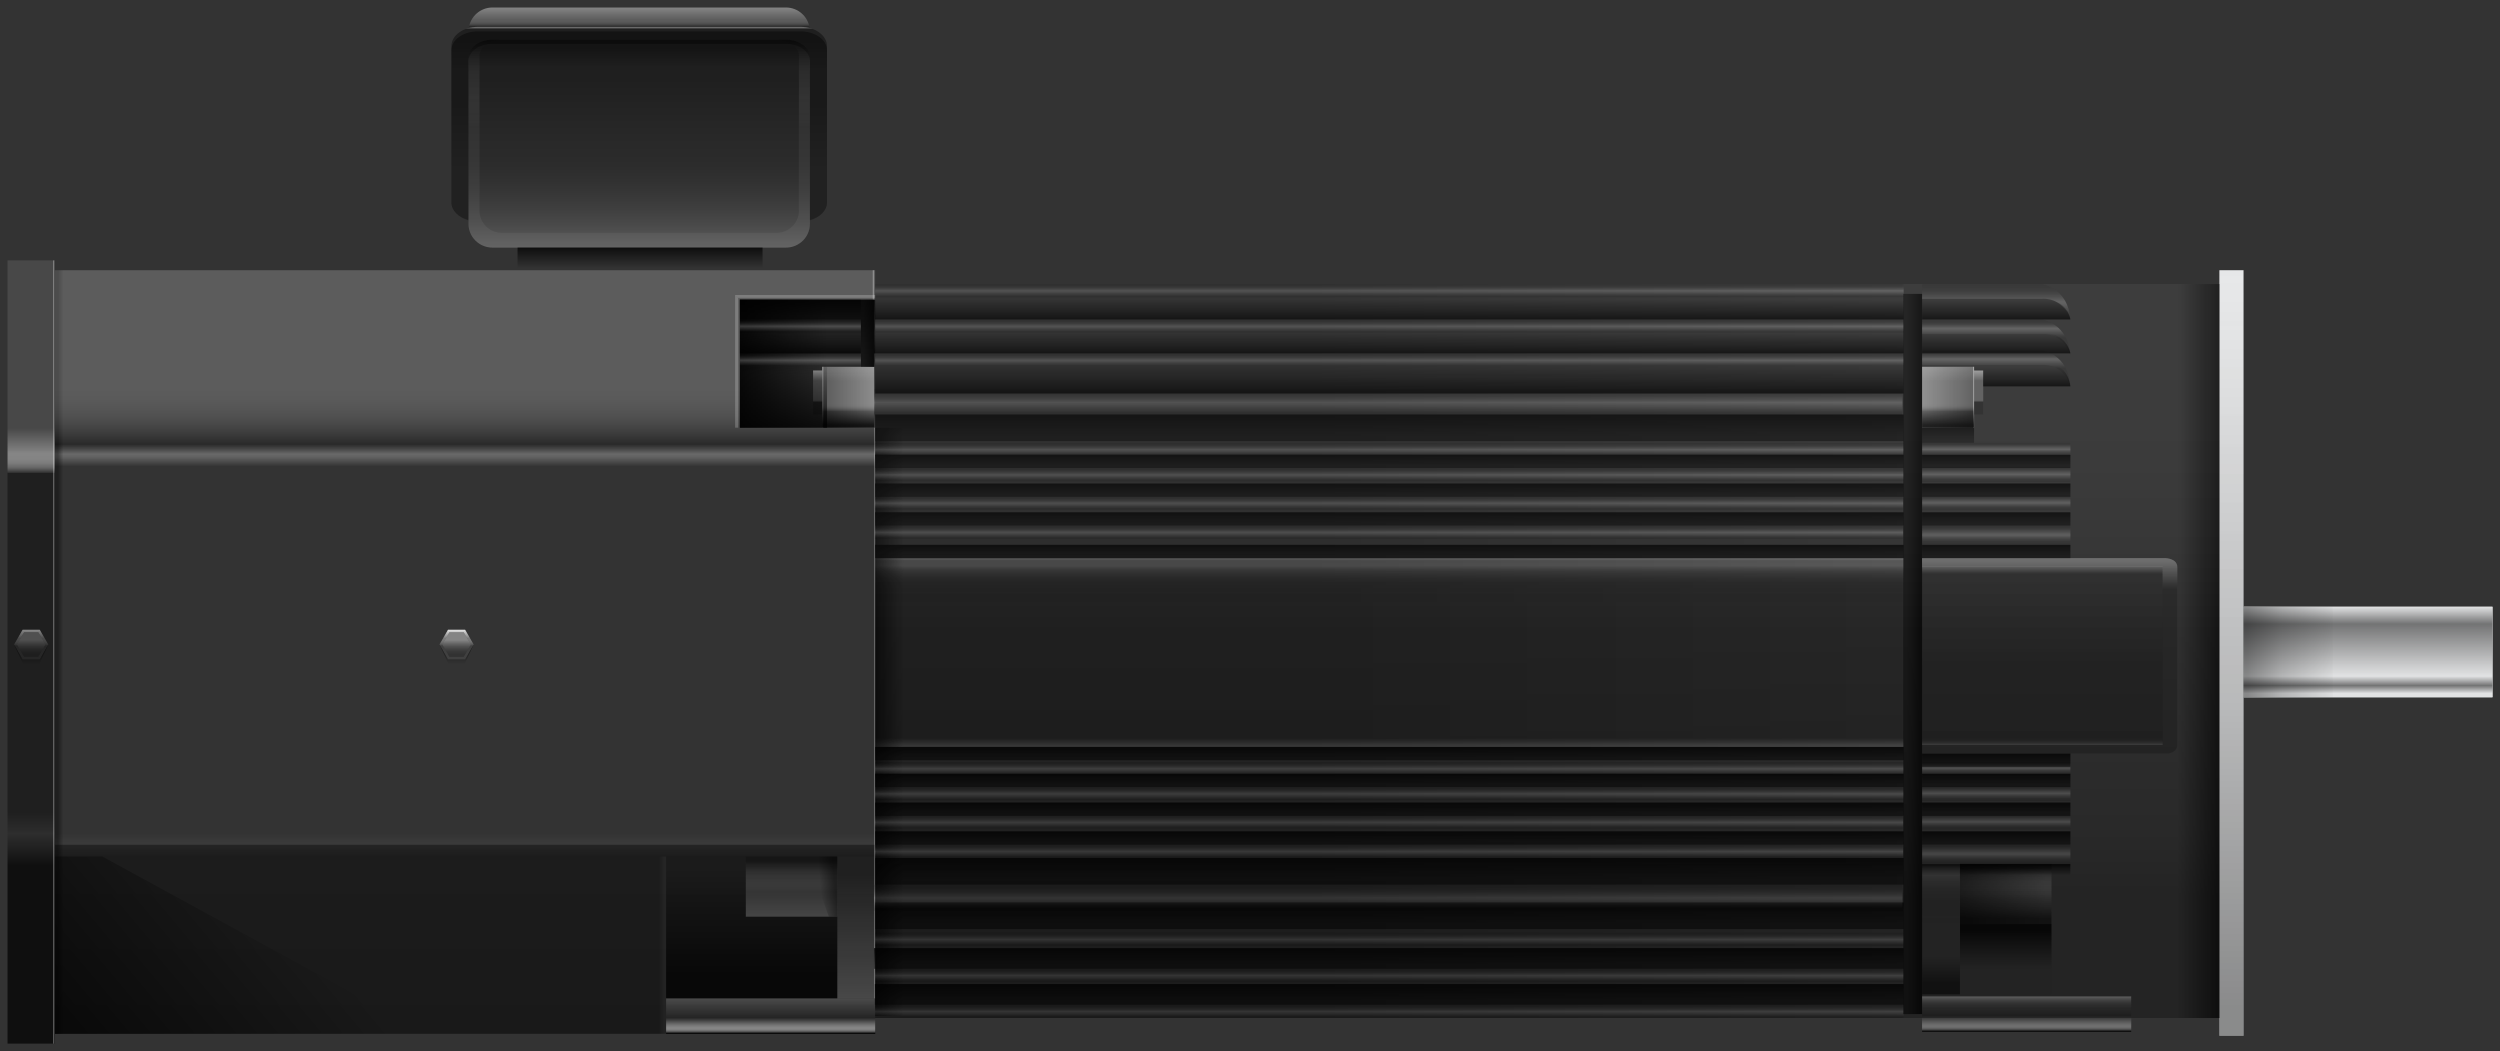 <svg version="1.2" baseProfile="tiny" id="EdgeSVG_G5mRY" x="0px" y="0px" width="332.729px" height="139.896px" viewBox="0 0 332.729 139.896" xmlns:xlink="http://www.w3.org/1999/xlink" xmlns="http://www.w3.org/2000/svg">
  <rect x="0" y="0" width="332.729" height="139.896" fill="#333333" stroke="none"/>
  <rect x="295.382" y="35.963" fill="#E6E7E8" width="3.214" height="101.891"/>
  <rect x="298.596" y="80.753" fill="#E6E7E8" width="33.133" height="12.048"/>
  <linearGradient id="SVGID_2_" gradientUnits="userSpaceOnUse" x1="85.073" y1="29.333" x2="85.073" y2="3.576">
    <stop offset="0.755" style="stop-color:#000000;stop-opacity:0.2"/>
    <stop offset="0.781" style="stop-color:#000000;stop-opacity:0.2"/>
    <stop offset="0.785" style="stop-color:#000000;stop-opacity:0.2"/>
    <stop offset="0.922" style="stop-color:#000000;stop-opacity:0.372"/>
    <stop offset="0.945" style="stop-color:#000000;stop-opacity:0.4"/>
    <stop offset="0.988" style="stop-color:#000000;stop-opacity:0.4"/>
    <stop offset="1" style="stop-color:#FFFFFF;stop-opacity:0.4"/>
  </linearGradient>
  <path fill="url(#SVGID_2_)" d="M106.56,3.575H63.584c-1.928,0-3.505,1.148-3.505,2.551v20.829c0,1.086,0.949,2.013,2.272,2.378&#xD;&#xA;&#x9;&#x9;v-2.805V13.206v-5.61c0-1.276,1.434-2.32,3.186-2.32h39.069c1.753,0,3.186,1.044,3.186,2.32v5.61v13.322v2.805&#xD;&#xA;&#x9;&#x9;c1.323-0.365,2.273-1.292,2.273-2.378V6.126C110.065,4.724,108.487,3.575,106.56,3.575z"/>
  <linearGradient id="SVGID_3_" gradientUnits="userSpaceOnUse" x1="85.073" y1="29.268" x2="85.073" y2="4.18">
    <stop offset="0.276" style="stop-color:#000000;stop-opacity:0.2"/>
    <stop offset="0.582" style="stop-color:#000000;stop-opacity:0.372"/>
    <stop offset="0.632" style="stop-color:#000000;stop-opacity:0.4"/>
    <stop offset="1" style="stop-color:#000000;stop-opacity:0.4"/>
  </linearGradient>
  <path fill="url(#SVGID_3_)" d="M106.56,4.18H63.584c-1.928,0-3.505,1.119-3.505,2.484V26.95c0,1.059,0.949,1.961,2.272,2.317&#xD;&#xA;&#x9;&#x9;v-2.731V13.561V8.096c0-1.244,1.434-2.26,3.186-2.26h39.069c1.753,0,3.186,1.016,3.186,2.26v5.465v12.976v2.731&#xD;&#xA;&#x9;&#x9;c1.323-0.356,2.273-1.259,2.273-2.317V6.664C110.065,5.299,108.487,4.18,106.56,4.18z"/>
  <linearGradient id="SVGID_4_" gradientUnits="userSpaceOnUse" x1="85.072" y1="1" x2="85.072" y2="3.738">
    <stop offset="0" style="stop-color:#FFFFFF;stop-opacity:0.4"/>
    <stop offset="0.601" style="stop-color:#FFFFFF;stop-opacity:0.2"/>
    <stop offset="0.652" style="stop-color:#FCFCFC;stop-opacity:0.2"/>
    <stop offset="0.694" style="stop-color:#F1F1F1;stop-opacity:0.2"/>
    <stop offset="0.733" style="stop-color:#E0E0E0;stop-opacity:0.2"/>
    <stop offset="0.771" style="stop-color:#C8C8C8;stop-opacity:0.2"/>
    <stop offset="0.807" style="stop-color:#A8A8A8;stop-opacity:0.2"/>
    <stop offset="0.842" style="stop-color:#828282;stop-opacity:0.2"/>
    <stop offset="0.876" style="stop-color:#545454;stop-opacity:0.2"/>
    <stop offset="0.909" style="stop-color:#202020;stop-opacity:0.2"/>
    <stop offset="0.927" style="stop-color:#000000;stop-opacity:0.2"/>
    <stop offset="0.99" style="stop-color:#000000;stop-opacity:0.028"/>
    <stop offset="1" style="stop-color:#000000;stop-opacity:0"/>
  </linearGradient>
  <path fill="url(#SVGID_4_)" d="M63.584,3.575h42.976c0.419,0,0.816,0.063,1.191,0.163C107.545,2.202,106.216,1,104.604,1H65.539&#xD;&#xA;&#x9;&#x9;c-1.611,0-2.94,1.202-3.146,2.738C62.768,3.639,63.165,3.575,63.584,3.575z"/>
  <linearGradient id="SVGID_5_" gradientUnits="userSpaceOnUse" x1="85.072" y1="32.953" x2="85.072" y2="5.276">
    <stop offset="0" style="stop-color:#FFFFFF;stop-opacity:0.2"/>
    <stop offset="0.039" style="stop-color:#DCDCDC;stop-opacity:0.2"/>
    <stop offset="0.11" style="stop-color:#A3A3A3;stop-opacity:0.2"/>
    <stop offset="0.182" style="stop-color:#717171;stop-opacity:0.2"/>
    <stop offset="0.252" style="stop-color:#484848;stop-opacity:0.2"/>
    <stop offset="0.32" style="stop-color:#292929;stop-opacity:0.2"/>
    <stop offset="0.385" style="stop-color:#121212;stop-opacity:0.2"/>
    <stop offset="0.448" style="stop-color:#050505;stop-opacity:0.2"/>
    <stop offset="0.503" style="stop-color:#000000;stop-opacity:0.2"/>
    <stop offset="0.756" style="stop-color:#000000;stop-opacity:0.357"/>
    <stop offset="0.797" style="stop-color:#000000;stop-opacity:0.383"/>
    <stop offset="0.871" style="stop-color:#000000;stop-opacity:0.4"/>
    <stop offset="0.957" style="stop-color:#000000;stop-opacity:0.6"/>
  </linearGradient>
  <path fill="url(#SVGID_5_)" d="M107.792,13.206v-5.61c0-1.276-1.433-2.32-3.186-2.32H65.537c-1.752,0-3.186,1.044-3.186,2.32v5.61&#xD;&#xA;&#x9;&#x9;v13.322v2.805v0.478c0,1.729,1.435,3.143,3.188,3.143h39.065c1.753,0,3.188-1.414,3.188-3.143v-0.478v-2.805V13.206z"/>
  <linearGradient id="SVGID_6_" gradientUnits="userSpaceOnUse" x1="85.072" y1="32.953" x2="85.072" y2="5.276">
    <stop offset="0.577" style="stop-color:#FFFFFF;stop-opacity:0.05"/>
    <stop offset="0.613" style="stop-color:#F6F6F6;stop-opacity:0.063"/>
    <stop offset="0.672" style="stop-color:#DDDDDD;stop-opacity:0.084"/>
    <stop offset="0.747" style="stop-color:#B4B4B4;stop-opacity:0.11"/>
    <stop offset="0.835" style="stop-color:#7C7C7C;stop-opacity:0.141"/>
    <stop offset="0.933" style="stop-color:#353535;stop-opacity:0.176"/>
    <stop offset="1" style="stop-color:#000000;stop-opacity:0.2"/>
  </linearGradient>
  <path fill="url(#SVGID_6_)" d="M104.606,5.275h-1.262c1.64,0,2.98,0.97,2.98,2.156v5.213v12.378v2.607v0.443&#xD;&#xA;&#x9;&#x9;c0,1.605-1.343,2.921-2.981,2.921H66.8c-1.639,0-2.981-1.315-2.981-2.921V27.63v-2.607V12.645V7.432&#xD;&#xA;&#x9;&#x9;c0-1.187,1.342-2.156,2.98-2.156h-1.262c-1.752,0-3.186,1.044-3.186,2.32v5.61v13.322v2.805v0.478c0,1.729,1.435,3.143,3.188,3.143&#xD;&#xA;&#x9;&#x9;h39.065c1.753,0,3.188-1.414,3.188-3.143v-0.478v-2.805V13.206v-5.61C107.792,6.319,106.359,5.275,104.606,5.275z"/>
  <linearGradient id="SVGID_7_" gradientUnits="userSpaceOnUse" x1="265.685" y1="60.727" x2="265.685" y2="58.93">
    <stop offset="0.043" style="stop-color:#000000;stop-opacity:0.1"/>
    <stop offset="0.086" style="stop-color:#0F0F0F;stop-opacity:0.109"/>
    <stop offset="0.169" style="stop-color:#353535;stop-opacity:0.127"/>
    <stop offset="0.282" style="stop-color:#747474;stop-opacity:0.152"/>
    <stop offset="0.42" style="stop-color:#C9C9C9;stop-opacity:0.182"/>
    <stop offset="0.503" style="stop-color:#FFFFFF;stop-opacity:0.2"/>
    <stop offset="0.542" style="stop-color:#F9F9F9;stop-opacity:0.191"/>
    <stop offset="0.595" style="stop-color:#E7E7E7;stop-opacity:0.178"/>
    <stop offset="0.657" style="stop-color:#C9C9C9;stop-opacity:0.164"/>
    <stop offset="0.726" style="stop-color:#A0A0A0;stop-opacity:0.147"/>
    <stop offset="0.799" style="stop-color:#6C6C6C;stop-opacity:0.13"/>
    <stop offset="0.877" style="stop-color:#2C2C2C;stop-opacity:0.112"/>
    <stop offset="0.926" style="stop-color:#000000;stop-opacity:0.1"/>
  </linearGradient>
  <rect x="255.814" y="58.93" fill="url(#SVGID_7_)" width="19.74" height="1.798"/>
  <linearGradient id="SVGID_8_" gradientUnits="userSpaceOnUse" x1="265.685" y1="64.153" x2="265.685" y2="62.195">
    <stop offset="0.043" style="stop-color:#000000;stop-opacity:0.1"/>
    <stop offset="0.086" style="stop-color:#0F0F0F;stop-opacity:0.109"/>
    <stop offset="0.169" style="stop-color:#353535;stop-opacity:0.127"/>
    <stop offset="0.282" style="stop-color:#747474;stop-opacity:0.152"/>
    <stop offset="0.42" style="stop-color:#C9C9C9;stop-opacity:0.182"/>
    <stop offset="0.503" style="stop-color:#FFFFFF;stop-opacity:0.2"/>
    <stop offset="0.542" style="stop-color:#F9F9F9;stop-opacity:0.191"/>
    <stop offset="0.595" style="stop-color:#E7E7E7;stop-opacity:0.178"/>
    <stop offset="0.657" style="stop-color:#C9C9C9;stop-opacity:0.164"/>
    <stop offset="0.726" style="stop-color:#A0A0A0;stop-opacity:0.147"/>
    <stop offset="0.799" style="stop-color:#6C6C6C;stop-opacity:0.13"/>
    <stop offset="0.877" style="stop-color:#2C2C2C;stop-opacity:0.112"/>
    <stop offset="0.926" style="stop-color:#000000;stop-opacity:0.1"/>
  </linearGradient>
  <rect x="255.814" y="62.195" fill="url(#SVGID_8_)" width="19.74" height="1.958"/>
  <linearGradient id="SVGID_9_" gradientUnits="userSpaceOnUse" x1="265.685" y1="67.932" x2="265.685" y2="65.974">
    <stop offset="0.043" style="stop-color:#000000;stop-opacity:0.1"/>
    <stop offset="0.086" style="stop-color:#0F0F0F;stop-opacity:0.109"/>
    <stop offset="0.169" style="stop-color:#353535;stop-opacity:0.127"/>
    <stop offset="0.282" style="stop-color:#747474;stop-opacity:0.152"/>
    <stop offset="0.42" style="stop-color:#C9C9C9;stop-opacity:0.182"/>
    <stop offset="0.503" style="stop-color:#FFFFFF;stop-opacity:0.2"/>
    <stop offset="0.542" style="stop-color:#F9F9F9;stop-opacity:0.191"/>
    <stop offset="0.595" style="stop-color:#E7E7E7;stop-opacity:0.178"/>
    <stop offset="0.657" style="stop-color:#C9C9C9;stop-opacity:0.164"/>
    <stop offset="0.726" style="stop-color:#A0A0A0;stop-opacity:0.147"/>
    <stop offset="0.799" style="stop-color:#6C6C6C;stop-opacity:0.13"/>
    <stop offset="0.877" style="stop-color:#2C2C2C;stop-opacity:0.112"/>
    <stop offset="0.926" style="stop-color:#000000;stop-opacity:0.1"/>
  </linearGradient>
  <rect x="255.814" y="65.974" fill="url(#SVGID_9_)" width="19.74" height="1.958"/>
  <linearGradient id="SVGID_10_" gradientUnits="userSpaceOnUse" x1="265.685" y1="72.511" x2="265.685" y2="69.951">
    <stop offset="0.043" style="stop-color:#000000;stop-opacity:0.1"/>
    <stop offset="0.086" style="stop-color:#0F0F0F;stop-opacity:0.109"/>
    <stop offset="0.169" style="stop-color:#353535;stop-opacity:0.127"/>
    <stop offset="0.282" style="stop-color:#747474;stop-opacity:0.152"/>
    <stop offset="0.42" style="stop-color:#C9C9C9;stop-opacity:0.182"/>
    <stop offset="0.503" style="stop-color:#FFFFFF;stop-opacity:0.2"/>
    <stop offset="0.542" style="stop-color:#F9F9F9;stop-opacity:0.191"/>
    <stop offset="0.595" style="stop-color:#E7E7E7;stop-opacity:0.178"/>
    <stop offset="0.657" style="stop-color:#C9C9C9;stop-opacity:0.164"/>
    <stop offset="0.726" style="stop-color:#A0A0A0;stop-opacity:0.147"/>
    <stop offset="0.799" style="stop-color:#6C6C6C;stop-opacity:0.13"/>
    <stop offset="0.877" style="stop-color:#2C2C2C;stop-opacity:0.112"/>
    <stop offset="0.926" style="stop-color:#000000;stop-opacity:0.1"/>
  </linearGradient>
  <rect x="255.814" y="69.951" fill="url(#SVGID_10_)" width="19.74" height="2.56"/>
  <linearGradient id="SVGID_11_" gradientUnits="userSpaceOnUse" x1="265.685" y1="103.191" x2="265.685" y2="101.394">
    <stop offset="0.043" style="stop-color:#000000;stop-opacity:0.1"/>
    <stop offset="0.086" style="stop-color:#0F0F0F;stop-opacity:0.109"/>
    <stop offset="0.169" style="stop-color:#353535;stop-opacity:0.127"/>
    <stop offset="0.282" style="stop-color:#747474;stop-opacity:0.152"/>
    <stop offset="0.42" style="stop-color:#C9C9C9;stop-opacity:0.182"/>
    <stop offset="0.503" style="stop-color:#FFFFFF;stop-opacity:0.2"/>
    <stop offset="0.542" style="stop-color:#F9F9F9;stop-opacity:0.191"/>
    <stop offset="0.595" style="stop-color:#E7E7E7;stop-opacity:0.178"/>
    <stop offset="0.657" style="stop-color:#C9C9C9;stop-opacity:0.164"/>
    <stop offset="0.726" style="stop-color:#A0A0A0;stop-opacity:0.147"/>
    <stop offset="0.799" style="stop-color:#6C6C6C;stop-opacity:0.13"/>
    <stop offset="0.877" style="stop-color:#2C2C2C;stop-opacity:0.112"/>
    <stop offset="0.926" style="stop-color:#000000;stop-opacity:0.1"/>
  </linearGradient>
  <rect x="255.814" y="101.394" fill="url(#SVGID_11_)" width="19.74" height="1.798"/>
  <linearGradient id="SVGID_12_" gradientUnits="userSpaceOnUse" x1="265.685" y1="106.617" x2="265.685" y2="104.659">
    <stop offset="0.043" style="stop-color:#000000;stop-opacity:0.1"/>
    <stop offset="0.086" style="stop-color:#0F0F0F;stop-opacity:0.109"/>
    <stop offset="0.169" style="stop-color:#353535;stop-opacity:0.127"/>
    <stop offset="0.282" style="stop-color:#747474;stop-opacity:0.152"/>
    <stop offset="0.42" style="stop-color:#C9C9C9;stop-opacity:0.182"/>
    <stop offset="0.503" style="stop-color:#FFFFFF;stop-opacity:0.2"/>
    <stop offset="0.542" style="stop-color:#F9F9F9;stop-opacity:0.191"/>
    <stop offset="0.595" style="stop-color:#E7E7E7;stop-opacity:0.178"/>
    <stop offset="0.657" style="stop-color:#C9C9C9;stop-opacity:0.164"/>
    <stop offset="0.726" style="stop-color:#A0A0A0;stop-opacity:0.147"/>
    <stop offset="0.799" style="stop-color:#6C6C6C;stop-opacity:0.13"/>
    <stop offset="0.877" style="stop-color:#2C2C2C;stop-opacity:0.112"/>
    <stop offset="0.926" style="stop-color:#000000;stop-opacity:0.1"/>
  </linearGradient>
  <rect x="255.814" y="104.659" fill="url(#SVGID_12_)" width="19.74" height="1.958"/>
  <linearGradient id="SVGID_13_" gradientUnits="userSpaceOnUse" x1="265.685" y1="110.394" x2="265.685" y2="108.436">
    <stop offset="0.043" style="stop-color:#000000;stop-opacity:0.1"/>
    <stop offset="0.086" style="stop-color:#0F0F0F;stop-opacity:0.109"/>
    <stop offset="0.169" style="stop-color:#353535;stop-opacity:0.127"/>
    <stop offset="0.282" style="stop-color:#747474;stop-opacity:0.152"/>
    <stop offset="0.42" style="stop-color:#C9C9C9;stop-opacity:0.182"/>
    <stop offset="0.503" style="stop-color:#FFFFFF;stop-opacity:0.2"/>
    <stop offset="0.542" style="stop-color:#F9F9F9;stop-opacity:0.191"/>
    <stop offset="0.595" style="stop-color:#E7E7E7;stop-opacity:0.178"/>
    <stop offset="0.657" style="stop-color:#C9C9C9;stop-opacity:0.164"/>
    <stop offset="0.726" style="stop-color:#A0A0A0;stop-opacity:0.147"/>
    <stop offset="0.799" style="stop-color:#6C6C6C;stop-opacity:0.13"/>
    <stop offset="0.877" style="stop-color:#2C2C2C;stop-opacity:0.112"/>
    <stop offset="0.926" style="stop-color:#000000;stop-opacity:0.1"/>
  </linearGradient>
  <rect x="255.814" y="108.437" fill="url(#SVGID_13_)" width="19.74" height="1.958"/>
  <linearGradient id="SVGID_14_" gradientUnits="userSpaceOnUse" x1="265.685" y1="114.975" x2="265.685" y2="112.414">
    <stop offset="0.043" style="stop-color:#000000;stop-opacity:0.1"/>
    <stop offset="0.086" style="stop-color:#0F0F0F;stop-opacity:0.109"/>
    <stop offset="0.169" style="stop-color:#353535;stop-opacity:0.127"/>
    <stop offset="0.282" style="stop-color:#747474;stop-opacity:0.152"/>
    <stop offset="0.42" style="stop-color:#C9C9C9;stop-opacity:0.182"/>
    <stop offset="0.503" style="stop-color:#FFFFFF;stop-opacity:0.2"/>
    <stop offset="0.542" style="stop-color:#F9F9F9;stop-opacity:0.191"/>
    <stop offset="0.595" style="stop-color:#E7E7E7;stop-opacity:0.178"/>
    <stop offset="0.657" style="stop-color:#C9C9C9;stop-opacity:0.164"/>
    <stop offset="0.726" style="stop-color:#A0A0A0;stop-opacity:0.147"/>
    <stop offset="0.799" style="stop-color:#6C6C6C;stop-opacity:0.13"/>
    <stop offset="0.877" style="stop-color:#2C2C2C;stop-opacity:0.112"/>
    <stop offset="0.926" style="stop-color:#000000;stop-opacity:0.1"/>
  </linearGradient>
  <rect x="255.814" y="112.414" fill="url(#SVGID_14_)" width="19.74" height="2.561"/>
  <linearGradient id="SVGID_15_" gradientUnits="userSpaceOnUse" x1="184.922" y1="99.407" x2="184.922" y2="74.375">
    <stop offset="0" style="stop-color:#FFFFFF;stop-opacity:0.2"/>
    <stop offset="0.004" style="stop-color:#F9F9F9;stop-opacity:0.191"/>
    <stop offset="0.011" style="stop-color:#E7E7E7;stop-opacity:0.178"/>
    <stop offset="0.018" style="stop-color:#C9C9C9;stop-opacity:0.164"/>
    <stop offset="0.026" style="stop-color:#A0A0A0;stop-opacity:0.147"/>
    <stop offset="0.034" style="stop-color:#6C6C6C;stop-opacity:0.13"/>
    <stop offset="0.043" style="stop-color:#2C2C2C;stop-opacity:0.112"/>
    <stop offset="0.049" style="stop-color:#000000;stop-opacity:0.1"/>
    <stop offset="0.976" style="stop-color:#000000;stop-opacity:0.1"/>
    <stop offset="0.985" style="stop-color:#020202;stop-opacity:0.137"/>
    <stop offset="0.988" style="stop-color:#090909;stop-opacity:0.151"/>
    <stop offset="0.99" style="stop-color:#141414;stop-opacity:0.16"/>
    <stop offset="0.992" style="stop-color:#252525;stop-opacity:0.168"/>
    <stop offset="0.994" style="stop-color:#3B3B3B;stop-opacity:0.175"/>
    <stop offset="0.995" style="stop-color:#575757;stop-opacity:0.18"/>
    <stop offset="0.997" style="stop-color:#777777;stop-opacity:0.186"/>
    <stop offset="0.998" style="stop-color:#9D9D9D;stop-opacity:0.191"/>
    <stop offset="0.999" style="stop-color:#C8C8C8;stop-opacity:0.195"/>
    <stop offset="1" style="stop-color:#F6F6F6;stop-opacity:0.199"/>
    <stop offset="1" style="stop-color:#FFFFFF;stop-opacity:0.2"/>
  </linearGradient>
  <rect x="116.482" y="74.375" fill="url(#SVGID_15_)" width="136.878" height="25.032"/>
  <linearGradient id="SVGID_16_" gradientUnits="userSpaceOnUse" x1="184.922" y1="99.407" x2="184.922" y2="74.281">
    <stop offset="0.141" style="stop-color:#000000;stop-opacity:0.1"/>
    <stop offset="0.719" style="stop-color:#000000;stop-opacity:0.1"/>
    <stop offset="0.809" style="stop-color:#020202;stop-opacity:0.137"/>
    <stop offset="0.841" style="stop-color:#090909;stop-opacity:0.151"/>
    <stop offset="0.864" style="stop-color:#141414;stop-opacity:0.16"/>
    <stop offset="0.883" style="stop-color:#252525;stop-opacity:0.168"/>
    <stop offset="0.899" style="stop-color:#3B3B3B;stop-opacity:0.175"/>
    <stop offset="0.913" style="stop-color:#575757;stop-opacity:0.18"/>
    <stop offset="0.926" style="stop-color:#777777;stop-opacity:0.186"/>
    <stop offset="0.937" style="stop-color:#9D9D9D;stop-opacity:0.191"/>
    <stop offset="0.948" style="stop-color:#C8C8C8;stop-opacity:0.195"/>
    <stop offset="0.958" style="stop-color:#F6F6F6;stop-opacity:0.199"/>
    <stop offset="0.96" style="stop-color:#FFFFFF;stop-opacity:0.2"/>
  </linearGradient>
  <rect x="116.482" y="74.281" fill="url(#SVGID_16_)" width="136.878" height="25.126"/>
  <linearGradient id="SVGID_17_" gradientUnits="userSpaceOnUse" x1="4.151" y1="87.76" x2="4.151" y2="83.812">
    <stop offset="0.46" style="stop-color:#000000;stop-opacity:0.4"/>
    <stop offset="0.478" style="stop-color:#1C1C1C;stop-opacity:0.392"/>
    <stop offset="0.512" style="stop-color:#4B4B4B;stop-opacity:0.376"/>
    <stop offset="0.549" style="stop-color:#767676;stop-opacity:0.358"/>
    <stop offset="0.588" style="stop-color:#9B9B9B;stop-opacity:0.339"/>
    <stop offset="0.63" style="stop-color:#BABABA;stop-opacity:0.32"/>
    <stop offset="0.675" style="stop-color:#D3D3D3;stop-opacity:0.298"/>
    <stop offset="0.726" style="stop-color:#E7E7E7;stop-opacity:0.274"/>
    <stop offset="0.784" style="stop-color:#F5F5F5;stop-opacity:0.247"/>
    <stop offset="0.856" style="stop-color:#FDFDFD;stop-opacity:0.212"/>
    <stop offset="0.988" style="stop-color:#FFFFFF;stop-opacity:0.15"/>
  </linearGradient>
  <path fill="url(#SVGID_17_)" d="M5.289,83.813H3.011l-1.139,1.974l1.139,1.974h2.278l1.141-1.974L5.289,83.813z M5.1,87.432H3.201&#xD;&#xA;&#x9;&#x9;l-0.949-1.646l0.949-1.644H5.1l0.949,1.644L5.1,87.432z"/>
  <linearGradient id="SVGID_18_" gradientUnits="userSpaceOnUse" x1="4.151" y1="83.812" x2="4.151" y2="87.76">
    <stop offset="0.025" style="stop-color:#FFFFFF;stop-opacity:0.8"/>
    <stop offset="0.062" style="stop-color:#FFFFFF;stop-opacity:0.707"/>
    <stop offset="0.288" style="stop-color:#FFFFFF;stop-opacity:0.15"/>
  </linearGradient>
  <path fill="url(#SVGID_18_)" d="M5.289,83.813H3.011l-1.139,1.974l1.139,1.974h2.278l1.141-1.974L5.289,83.813z M5.1,87.432H3.201&#xD;&#xA;&#x9;&#x9;l-0.949-1.646l0.949-1.644H5.1l0.949,1.644L5.1,87.432z"/>
  <linearGradient id="SVGID_19_" gradientUnits="userSpaceOnUse" x1="4.15" y1="87.432" x2="4.15" y2="84.143">
    <stop offset="0" style="stop-color:#000000;stop-opacity:0"/>
    <stop offset="0.007" style="stop-color:#030303;stop-opacity:0.004"/>
    <stop offset="0.261" style="stop-color:#6D6D6D;stop-opacity:0.153"/>
    <stop offset="0.466" style="stop-color:#BCBCBC;stop-opacity:0.274"/>
    <stop offset="0.61" style="stop-color:#ECECEC;stop-opacity:0.358"/>
    <stop offset="0.681" style="stop-color:#FFFFFF;stop-opacity:0.4"/>
  </linearGradient>
  <polygon fill="url(#SVGID_19_)" points="3.201,87.432 2.252,85.786 3.201,84.143 5.1,84.143 6.049,85.786 5.1,87.432 &#x9;"/>
  <linearGradient id="SVGID_20_" gradientUnits="userSpaceOnUse" x1="61.892" y1="112.427" x2="61.892" y2="137.591">
    <stop offset="0.098" style="stop-color:#000000;stop-opacity:0.45"/>
    <stop offset="0.847" style="stop-color:#000000;stop-opacity:0.5"/>
  </linearGradient>
  <rect x="7.302" y="112.427" fill="url(#SVGID_20_)" width="109.181" height="25.164"/>
  <linearGradient id="SVGID_21_" gradientUnits="userSpaceOnUse" x1="4.151" y1="85.78" x2="4.151" y2="89.6">
    <stop offset="0" style="stop-color:#000000;stop-opacity:0.6"/>
    <stop offset="0.635" style="stop-color:#000000;stop-opacity:0.045"/>
    <stop offset="0.687" style="stop-color:#000000;stop-opacity:0"/>
  </linearGradient>
  <polygon fill="url(#SVGID_21_)" points="5.29,87.754 3.012,87.754 1.872,85.78 1.872,85.78 3.654,89.6 4.647,89.6 6.43,85.781 &#x9;"/>
  <linearGradient id="SVGID_22_" gradientUnits="userSpaceOnUse" x1="60.765" y1="87.76" x2="60.765" y2="83.812">
    <stop offset="0.46" style="stop-color:#000000;stop-opacity:0.4"/>
    <stop offset="0.478" style="stop-color:#1C1C1C;stop-opacity:0.392"/>
    <stop offset="0.512" style="stop-color:#4B4B4B;stop-opacity:0.376"/>
    <stop offset="0.549" style="stop-color:#767676;stop-opacity:0.358"/>
    <stop offset="0.588" style="stop-color:#9B9B9B;stop-opacity:0.339"/>
    <stop offset="0.63" style="stop-color:#BABABA;stop-opacity:0.32"/>
    <stop offset="0.675" style="stop-color:#D3D3D3;stop-opacity:0.298"/>
    <stop offset="0.726" style="stop-color:#E7E7E7;stop-opacity:0.274"/>
    <stop offset="0.784" style="stop-color:#F5F5F5;stop-opacity:0.247"/>
    <stop offset="0.856" style="stop-color:#FDFDFD;stop-opacity:0.212"/>
    <stop offset="0.988" style="stop-color:#FFFFFF;stop-opacity:0.15"/>
  </linearGradient>
  <path fill="url(#SVGID_22_)" d="M61.903,83.813h-2.278l-1.139,1.974l1.139,1.974h2.278l1.141-1.974L61.903,83.813z M61.715,87.432&#xD;&#xA;&#x9;&#x9;h-1.898l-0.95-1.646l0.95-1.644h1.898l0.948,1.644L61.715,87.432z"/>
  <linearGradient id="SVGID_23_" gradientUnits="userSpaceOnUse" x1="60.765" y1="83.812" x2="60.765" y2="87.76">
    <stop offset="0.025" style="stop-color:#FFFFFF;stop-opacity:0.8"/>
    <stop offset="0.062" style="stop-color:#FFFFFF;stop-opacity:0.707"/>
    <stop offset="0.288" style="stop-color:#FFFFFF;stop-opacity:0.15"/>
  </linearGradient>
  <path fill="url(#SVGID_23_)" d="M61.903,83.813h-2.278l-1.139,1.974l1.139,1.974h2.278l1.141-1.974L61.903,83.813z M61.715,87.432&#xD;&#xA;&#x9;&#x9;h-1.898l-0.95-1.646l0.95-1.644h1.898l0.948,1.644L61.715,87.432z"/>
  <linearGradient id="SVGID_24_" gradientUnits="userSpaceOnUse" x1="60.765" y1="87.432" x2="60.765" y2="84.143">
    <stop offset="0" style="stop-color:#000000;stop-opacity:0"/>
    <stop offset="0.007" style="stop-color:#030303;stop-opacity:0.004"/>
    <stop offset="0.261" style="stop-color:#6D6D6D;stop-opacity:0.153"/>
    <stop offset="0.466" style="stop-color:#BCBCBC;stop-opacity:0.274"/>
    <stop offset="0.61" style="stop-color:#ECECEC;stop-opacity:0.358"/>
    <stop offset="0.681" style="stop-color:#FFFFFF;stop-opacity:0.4"/>
  </linearGradient>
  <polygon fill="url(#SVGID_24_)" points="59.816,87.432 58.866,85.786 59.816,84.143 61.715,84.143 62.663,85.786 61.715,87.432 &#x9;&#xD;&#xA;&#x9;&#x9;"/>
  <linearGradient id="SVGID_25_" gradientUnits="userSpaceOnUse" x1="60.765" y1="85.78" x2="60.765" y2="89.6">
    <stop offset="0" style="stop-color:#000000;stop-opacity:0.6"/>
    <stop offset="0.635" style="stop-color:#000000;stop-opacity:0.045"/>
    <stop offset="0.687" style="stop-color:#000000;stop-opacity:0"/>
  </linearGradient>
  <polygon fill="url(#SVGID_25_)" points="61.905,87.754 59.626,87.754 58.487,85.78 58.486,85.78 60.27,89.6 61.262,89.6 &#xD;&#xA;&#x9;&#x9;63.044,85.781 &#x9;"/>
  <linearGradient id="SVGID_26_" gradientUnits="userSpaceOnUse" x1="100.048" y1="113.997" x2="100.048" y2="132.875">
    <stop offset="0.098" style="stop-color:#000000;stop-opacity:0.05"/>
    <stop offset="0.847" style="stop-color:#000000;stop-opacity:0.7"/>
  </linearGradient>
  <rect x="88.654" y="113.997" fill="url(#SVGID_26_)" width="22.786" height="18.878"/>
  <linearGradient id="SVGID_27_" gradientUnits="userSpaceOnUse" x1="61.892" y1="58.944" x2="61.892" y2="62.088">
    <stop offset="0.043" style="stop-color:#FFFFFF;stop-opacity:0"/>
    <stop offset="0.478" style="stop-color:#FFFFFF;stop-opacity:0.3"/>
    <stop offset="0.928" style="stop-color:#FFFFFF;stop-opacity:0.041"/>
    <stop offset="1" style="stop-color:#FFFFFF;stop-opacity:0"/>
  </linearGradient>
  <rect x="7.302" y="58.944" fill="url(#SVGID_27_)" width="109.181" height="3.144"/>
  <linearGradient id="SVGID_28_" gradientUnits="userSpaceOnUse" x1="61.893" y1="110.856" x2="61.893" y2="113.998">
    <stop offset="0.043" style="stop-color:#FFFFFF;stop-opacity:0"/>
    <stop offset="0.104" style="stop-color:#FFFFFF;stop-opacity:0.006"/>
    <stop offset="0.478" style="stop-color:#FFFFFF;stop-opacity:0.04"/>
    <stop offset="0.926" style="stop-color:#FFFFFF;stop-opacity:0.006"/>
    <stop offset="1" style="stop-color:#FFFFFF;stop-opacity:0"/>
  </linearGradient>
  <rect x="7.303" y="110.855" fill="url(#SVGID_28_)" width="109.182" height="3.143"/>
  <linearGradient id="SVGID_29_" gradientUnits="userSpaceOnUse" x1="8.905" y1="86.776" x2="7.303" y2="86.776">
    <stop offset="0.291" style="stop-color:#000000;stop-opacity:0"/>
    <stop offset="0.749" style="stop-color:#000000;stop-opacity:0.4"/>
  </linearGradient>
  <rect x="7.303" y="35.963" fill="url(#SVGID_29_)" width="1.603" height="101.628"/>
  <linearGradient id="SVGID_30_" gradientUnits="userSpaceOnUse" x1="61.892" y1="35.963" x2="61.892" y2="60.975">
    <stop offset="0.601" style="stop-color:#FFFFFF;stop-opacity:0.2"/>
    <stop offset="0.652" style="stop-color:#FCFCFC;stop-opacity:0.2"/>
    <stop offset="0.694" style="stop-color:#F1F1F1;stop-opacity:0.2"/>
    <stop offset="0.733" style="stop-color:#E0E0E0;stop-opacity:0.2"/>
    <stop offset="0.771" style="stop-color:#C8C8C8;stop-opacity:0.2"/>
    <stop offset="0.807" style="stop-color:#A8A8A8;stop-opacity:0.2"/>
    <stop offset="0.842" style="stop-color:#828282;stop-opacity:0.2"/>
    <stop offset="0.876" style="stop-color:#545454;stop-opacity:0.2"/>
    <stop offset="0.909" style="stop-color:#202020;stop-opacity:0.2"/>
    <stop offset="0.927" style="stop-color:#000000;stop-opacity:0.2"/>
    <stop offset="0.99" style="stop-color:#000000;stop-opacity:0.028"/>
    <stop offset="1" style="stop-color:#000000;stop-opacity:0"/>
  </linearGradient>
  <polygon fill="url(#SVGID_30_)" points="98.476,56.915 98.476,39.892 116.482,39.892 116.482,35.963 7.302,35.963 7.302,60.975 &#xD;&#xA;&#x9;&#x9;116.482,60.975 116.482,56.915 &#x9;"/>
  <linearGradient id="SVGID_31_" gradientUnits="userSpaceOnUse" x1="4.153" y1="34.657" x2="4.153" y2="138.895">
    <stop offset="0.214" style="stop-color:#FFFFFF;stop-opacity:0.1"/>
    <stop offset="0.242" style="stop-color:#FFFFFF;stop-opacity:0.358"/>
    <stop offset="0.246" style="stop-color:#FFFFFF;stop-opacity:0.4"/>
    <stop offset="0.253" style="stop-color:#FDFDFD;stop-opacity:0.4"/>
    <stop offset="0.256" style="stop-color:#F4F4F4;stop-opacity:0.4"/>
    <stop offset="0.259" style="stop-color:#E6E6E6;stop-opacity:0.4"/>
    <stop offset="0.261" style="stop-color:#D2D2D2;stop-opacity:0.4"/>
    <stop offset="0.264" style="stop-color:#B8B8B8;stop-opacity:0.4"/>
    <stop offset="0.266" style="stop-color:#989898;stop-opacity:0.4"/>
    <stop offset="0.268" style="stop-color:#727272;stop-opacity:0.4"/>
    <stop offset="0.27" style="stop-color:#454545;stop-opacity:0.4"/>
    <stop offset="0.272" style="stop-color:#151515;stop-opacity:0.4"/>
    <stop offset="0.272" style="stop-color:#000000;stop-opacity:0.4"/>
    <stop offset="0.644" style="stop-color:#000000;stop-opacity:0.4"/>
    <stop offset="0.704" style="stop-color:#000000;stop-opacity:0.4"/>
    <stop offset="0.729" style="stop-color:#000000;stop-opacity:0.142"/>
    <stop offset="0.732" style="stop-color:#000000;stop-opacity:0.1"/>
    <stop offset="0.767" style="stop-color:#000000;stop-opacity:0.617"/>
    <stop offset="0.772" style="stop-color:#000000;stop-opacity:0.7"/>
  </linearGradient>
  <rect x="1.002" y="34.657" fill="url(#SVGID_31_)" width="6.302" height="104.238"/>
  <linearGradient id="SVGID_32_" gradientUnits="userSpaceOnUse" x1="40.792" y1="118.474" x2="11.726" y2="142.863">
    <stop offset="0.082" style="stop-color:#000000;stop-opacity:0"/>
    <stop offset="0.939" style="stop-color:#000000;stop-opacity:0.6"/>
  </linearGradient>
  <polygon fill="url(#SVGID_32_)" points="56.833,137.591 7.303,137.591 7.303,113.998 13.619,113.998 &#x9;"/>
  <linearGradient id="SVGID_33_" gradientUnits="userSpaceOnUse" x1="113.961" y1="132.875" x2="113.961" y2="113.997">
    <stop offset="0" style="stop-color:#FFFFFF;stop-opacity:0.2"/>
    <stop offset="0.082" style="stop-color:#FFFFFF;stop-opacity:0.183"/>
    <stop offset="0.871" style="stop-color:#FFFFFF;stop-opacity:0.02"/>
  </linearGradient>
  <rect x="111.44" y="113.997" fill="url(#SVGID_33_)" width="5.042" height="18.878"/>
  <linearGradient id="SVGID_34_" gradientUnits="userSpaceOnUse" x1="102.568" y1="132.877" x2="102.568" y2="137.59">
    <stop offset="0.03" style="stop-color:#FFFFFF;stop-opacity:0.2"/>
    <stop offset="0.103" style="stop-color:#FFFFFF;stop-opacity:0.179"/>
    <stop offset="0.547" style="stop-color:#FFFFFF;stop-opacity:0.05"/>
    <stop offset="0.71" style="stop-color:#FDFDFD;stop-opacity:0.33"/>
    <stop offset="0.768" style="stop-color:#F6F6F6;stop-opacity:0.43"/>
    <stop offset="0.81" style="stop-color:#EBEBEB;stop-opacity:0.502"/>
    <stop offset="0.844" style="stop-color:#DADADA;stop-opacity:0.56"/>
    <stop offset="0.873" style="stop-color:#C4C4C4;stop-opacity:0.61"/>
    <stop offset="0.898" style="stop-color:#A8A8A8;stop-opacity:0.654"/>
    <stop offset="0.922" style="stop-color:#888888;stop-opacity:0.694"/>
    <stop offset="0.943" style="stop-color:#626262;stop-opacity:0.73"/>
    <stop offset="0.963" style="stop-color:#373737;stop-opacity:0.764"/>
    <stop offset="0.98" style="stop-color:#090909;stop-opacity:0.794"/>
    <stop offset="0.984" style="stop-color:#000000;stop-opacity:0.8"/>
  </linearGradient>
  <rect x="88.654" y="132.877" fill="url(#SVGID_34_)" width="27.828" height="4.713"/>
  <linearGradient id="SVGID_35_" gradientUnits="userSpaceOnUse" x1="88.654" y1="125.794" x2="87.735" y2="125.794">
    <stop offset="0.317" style="stop-color:#FFFFFF;stop-opacity:0.038"/>
    <stop offset="1" style="stop-color:#FFFFFF;stop-opacity:0"/>
  </linearGradient>
  <rect x="87.735" y="113.997" fill="url(#SVGID_35_)" width="0.919" height="23.594"/>
  <linearGradient id="SVGID_36_" gradientUnits="userSpaceOnUse" x1="105.352" y1="122.003" x2="105.352" y2="113.997">
    <stop offset="0" style="stop-color:#FFFFFF;stop-opacity:0.2"/>
    <stop offset="0.079" style="stop-color:#FFFFFF;stop-opacity:0.183"/>
    <stop offset="0.833" style="stop-color:#FFFFFF;stop-opacity:0.02"/>
  </linearGradient>
  <rect x="99.262" y="113.997" fill="url(#SVGID_36_)" width="12.179" height="8.006"/>
  <linearGradient id="SVGID_37_" gradientUnits="userSpaceOnUse" x1="105.352" y1="122.003" x2="105.352" y2="113.997">
    <stop offset="0.411" style="stop-color:#FFFFFF;stop-opacity:0.02"/>
    <stop offset="0.925" style="stop-color:#000000;stop-opacity:0.3"/>
  </linearGradient>
  <rect x="99.262" y="113.997" fill="url(#SVGID_37_)" width="12.179" height="8.006"/>
  <linearGradient id="SVGID_38_" gradientUnits="userSpaceOnUse" x1="258.336" y1="114.988" x2="258.336" y2="132.348">
    <stop offset="0" style="stop-color:#FFFFFF;stop-opacity:0.2"/>
    <stop offset="0.024" style="stop-color:#E1E1E1;stop-opacity:0.191"/>
    <stop offset="0.068" style="stop-color:#AFAFAF;stop-opacity:0.174"/>
    <stop offset="0.115" style="stop-color:#838383;stop-opacity:0.157"/>
    <stop offset="0.163" style="stop-color:#5E5E5E;stop-opacity:0.139"/>
    <stop offset="0.213" style="stop-color:#3F3F3F;stop-opacity:0.12"/>
    <stop offset="0.266" style="stop-color:#282828;stop-opacity:0.1"/>
    <stop offset="0.321" style="stop-color:#171717;stop-opacity:0.079"/>
    <stop offset="0.383" style="stop-color:#0D0D0D;stop-opacity:0.056"/>
    <stop offset="0.46" style="stop-color:#0A0A0A;stop-opacity:0.027"/>
    <stop offset="0.712" style="stop-color:#000000;stop-opacity:0.02"/>
    <stop offset="0.908" style="stop-color:#000000;stop-opacity:0.5"/>
  </linearGradient>
  <rect x="255.814" y="114.988" fill="url(#SVGID_38_)" width="5.042" height="17.359"/>
  <linearGradient id="SVGID_39_" gradientUnits="userSpaceOnUse" x1="266.947" y1="122.978" x2="266.947" y2="114.973">
    <stop offset="0.411" style="stop-color:#FFFFFF;stop-opacity:0.02"/>
    <stop offset="0.925" style="stop-color:#000000;stop-opacity:0.3"/>
  </linearGradient>
  <rect x="260.858" y="114.973" fill="url(#SVGID_39_)" width="12.179" height="8.006"/>
  <linearGradient id="SVGID_40_" gradientUnits="userSpaceOnUse" x1="266.947" y1="114.973" x2="266.947" y2="122.978">
    <stop offset="0.068" style="stop-color:#FFFFFF;stop-opacity:0.02"/>
    <stop offset="0.184" style="stop-color:#D5D5D5;stop-opacity:0.087"/>
    <stop offset="0.45" style="stop-color:#7B7B7B;stop-opacity:0.24"/>
    <stop offset="0.666" style="stop-color:#393939;stop-opacity:0.364"/>
    <stop offset="0.822" style="stop-color:#101010;stop-opacity:0.454"/>
    <stop offset="0.902" style="stop-color:#000000;stop-opacity:0.5"/>
  </linearGradient>
  <rect x="260.858" y="114.973" fill="url(#SVGID_40_)" width="12.179" height="8.006"/>
  <linearGradient id="SVGID_41_" gradientUnits="userSpaceOnUse" x1="273.037" y1="118.976" x2="260.858" y2="118.976">
    <stop offset="0.068" style="stop-color:#000000;stop-opacity:0.02"/>
    <stop offset="0.868" style="stop-color:#000000;stop-opacity:0.432"/>
    <stop offset="1" style="stop-color:#000000;stop-opacity:0.5"/>
  </linearGradient>
  <rect x="260.858" y="114.973" fill="url(#SVGID_41_)" width="12.179" height="8.006"/>
  <linearGradient id="SVGID_42_" gradientUnits="userSpaceOnUse" x1="107.776" y1="118.144" x2="111.773" y2="117.795">
    <stop offset="0.352" style="stop-color:#000000;stop-opacity:0"/>
    <stop offset="0.833" style="stop-color:#000000;stop-opacity:0.45"/>
  </linearGradient>
  <polygon fill="url(#SVGID_42_)" points="110.311,122.003 111.44,122.003 111.44,113.997 107.413,113.997 &#x9;"/>
  <linearGradient id="SVGID_43_" gradientUnits="userSpaceOnUse" x1="7.058" y1="86.776" x2="7.329" y2="86.776">
    <stop offset="0.411" style="stop-color:#FFFFFF;stop-opacity:0.3"/>
    <stop offset="0.925" style="stop-color:#000000;stop-opacity:0.3"/>
  </linearGradient>
  <rect x="7.058" y="34.657" fill="url(#SVGID_43_)" width="0.271" height="104.238"/>
  <linearGradient id="SVGID_44_" gradientUnits="userSpaceOnUse" x1="116.346" y1="94.894" x2="116.617" y2="94.894">
    <stop offset="0.411" style="stop-color:#FFFFFF;stop-opacity:0.3"/>
    <stop offset="0.925" style="stop-color:#000000;stop-opacity:0.3"/>
  </linearGradient>
  <rect x="116.346" y="56.915" fill="url(#SVGID_44_)" width="0.271" height="75.96"/>
  <linearGradient id="SVGID_45_" gradientUnits="userSpaceOnUse" x1="116.154" y1="37.928" x2="116.482" y2="37.928">
    <stop offset="0.411" style="stop-color:#FFFFFF;stop-opacity:0.3"/>
    <stop offset="0.925" style="stop-color:#000000;stop-opacity:0.3"/>
  </linearGradient>
  <rect x="116.154" y="35.963" fill="url(#SVGID_45_)" width="0.328" height="3.929"/>
  <linearGradient id="SVGID_46_" gradientUnits="userSpaceOnUse" x1="107.478" y1="56.915" x2="107.478" y2="39.892">
    <stop offset="0.411" style="stop-color:#000000;stop-opacity:0"/>
    <stop offset="0.942" style="stop-color:#000000;stop-opacity:0.54"/>
    <stop offset="1" style="stop-color:#000000;stop-opacity:0.6"/>
  </linearGradient>
  <rect x="98.476" y="39.892" fill="url(#SVGID_46_)" width="18.007" height="17.023"/>
  <linearGradient id="SVGID_47_" gradientUnits="userSpaceOnUse" x1="116.482" y1="48.403" x2="98.476" y2="48.403">
    <stop offset="0.354" style="stop-color:#000000;stop-opacity:0"/>
    <stop offset="0.909" style="stop-color:#000000;stop-opacity:0.687"/>
    <stop offset="1" style="stop-color:#000000;stop-opacity:0.8"/>
  </linearGradient>
  <rect x="98.476" y="39.892" fill="url(#SVGID_47_)" width="18.007" height="17.023"/>
  <linearGradient id="SVGID_48_" gradientUnits="userSpaceOnUse" x1="120.999" y1="96.088" x2="116.482" y2="96.088">
    <stop offset="0.155" style="stop-color:#000000;stop-opacity:0"/>
    <stop offset="0.993" style="stop-color:#000000;stop-opacity:0.6"/>
  </linearGradient>
  <rect x="116.482" y="56.943" fill="url(#SVGID_48_)" width="4.517" height="78.289"/>
  <linearGradient id="SVGID_49_" gradientUnits="userSpaceOnUse" x1="184.922" y1="58.941" x2="184.922" y2="60.714">
    <stop offset="0.043" style="stop-color:#000000;stop-opacity:0.1"/>
    <stop offset="0.086" style="stop-color:#0F0F0F;stop-opacity:0.109"/>
    <stop offset="0.169" style="stop-color:#353535;stop-opacity:0.127"/>
    <stop offset="0.282" style="stop-color:#747474;stop-opacity:0.152"/>
    <stop offset="0.42" style="stop-color:#C9C9C9;stop-opacity:0.182"/>
    <stop offset="0.503" style="stop-color:#FFFFFF;stop-opacity:0.2"/>
    <stop offset="0.542" style="stop-color:#F9F9F9;stop-opacity:0.191"/>
    <stop offset="0.595" style="stop-color:#E7E7E7;stop-opacity:0.178"/>
    <stop offset="0.657" style="stop-color:#C9C9C9;stop-opacity:0.164"/>
    <stop offset="0.726" style="stop-color:#A0A0A0;stop-opacity:0.147"/>
    <stop offset="0.799" style="stop-color:#6C6C6C;stop-opacity:0.13"/>
    <stop offset="0.877" style="stop-color:#2C2C2C;stop-opacity:0.112"/>
    <stop offset="0.926" style="stop-color:#000000;stop-opacity:0.1"/>
  </linearGradient>
  <rect x="116.482" y="58.941" fill="url(#SVGID_49_)" width="136.878" height="1.772"/>
  <linearGradient id="SVGID_50_" gradientUnits="userSpaceOnUse" x1="184.922" y1="47.047" x2="184.922" y2="48.819">
    <stop offset="0.043" style="stop-color:#000000;stop-opacity:0.1"/>
    <stop offset="0.086" style="stop-color:#0F0F0F;stop-opacity:0.109"/>
    <stop offset="0.169" style="stop-color:#353535;stop-opacity:0.127"/>
    <stop offset="0.282" style="stop-color:#747474;stop-opacity:0.152"/>
    <stop offset="0.42" style="stop-color:#C9C9C9;stop-opacity:0.182"/>
    <stop offset="0.503" style="stop-color:#FFFFFF;stop-opacity:0.2"/>
    <stop offset="0.542" style="stop-color:#F9F9F9;stop-opacity:0.191"/>
    <stop offset="0.595" style="stop-color:#E7E7E7;stop-opacity:0.178"/>
    <stop offset="0.657" style="stop-color:#C9C9C9;stop-opacity:0.164"/>
    <stop offset="0.726" style="stop-color:#A0A0A0;stop-opacity:0.147"/>
    <stop offset="0.799" style="stop-color:#6C6C6C;stop-opacity:0.13"/>
    <stop offset="0.877" style="stop-color:#2C2C2C;stop-opacity:0.112"/>
    <stop offset="0.926" style="stop-color:#000000;stop-opacity:0.1"/>
  </linearGradient>
  <rect x="116.482" y="47.047" fill="url(#SVGID_50_)" width="136.878" height="1.772"/>
  <linearGradient id="SVGID_51_" gradientUnits="userSpaceOnUse" x1="184.922" y1="42.522" x2="184.922" y2="44.294">
    <stop offset="0.043" style="stop-color:#000000;stop-opacity:0.1"/>
    <stop offset="0.086" style="stop-color:#0F0F0F;stop-opacity:0.109"/>
    <stop offset="0.169" style="stop-color:#353535;stop-opacity:0.127"/>
    <stop offset="0.282" style="stop-color:#747474;stop-opacity:0.152"/>
    <stop offset="0.42" style="stop-color:#C9C9C9;stop-opacity:0.182"/>
    <stop offset="0.503" style="stop-color:#FFFFFF;stop-opacity:0.2"/>
    <stop offset="0.542" style="stop-color:#F9F9F9;stop-opacity:0.191"/>
    <stop offset="0.595" style="stop-color:#E7E7E7;stop-opacity:0.178"/>
    <stop offset="0.657" style="stop-color:#C9C9C9;stop-opacity:0.164"/>
    <stop offset="0.726" style="stop-color:#A0A0A0;stop-opacity:0.147"/>
    <stop offset="0.799" style="stop-color:#6C6C6C;stop-opacity:0.13"/>
    <stop offset="0.877" style="stop-color:#2C2C2C;stop-opacity:0.112"/>
    <stop offset="0.926" style="stop-color:#000000;stop-opacity:0.1"/>
  </linearGradient>
  <rect x="116.482" y="42.521" fill="url(#SVGID_51_)" width="136.878" height="1.772"/>
  <linearGradient id="SVGID_52_" gradientUnits="userSpaceOnUse" x1="184.922" y1="37.803" x2="184.922" y2="39.575">
    <stop offset="0.043" style="stop-color:#000000;stop-opacity:0.1"/>
    <stop offset="0.086" style="stop-color:#0F0F0F;stop-opacity:0.109"/>
    <stop offset="0.169" style="stop-color:#353535;stop-opacity:0.127"/>
    <stop offset="0.282" style="stop-color:#747474;stop-opacity:0.152"/>
    <stop offset="0.42" style="stop-color:#C9C9C9;stop-opacity:0.182"/>
    <stop offset="0.503" style="stop-color:#FFFFFF;stop-opacity:0.2"/>
    <stop offset="0.542" style="stop-color:#F9F9F9;stop-opacity:0.191"/>
    <stop offset="0.595" style="stop-color:#E7E7E7;stop-opacity:0.178"/>
    <stop offset="0.657" style="stop-color:#C9C9C9;stop-opacity:0.164"/>
    <stop offset="0.726" style="stop-color:#A0A0A0;stop-opacity:0.147"/>
    <stop offset="0.799" style="stop-color:#6C6C6C;stop-opacity:0.13"/>
    <stop offset="0.877" style="stop-color:#2C2C2C;stop-opacity:0.112"/>
    <stop offset="0.926" style="stop-color:#000000;stop-opacity:0.1"/>
  </linearGradient>
  <rect x="116.482" y="37.803" fill="url(#SVGID_52_)" width="136.878" height="1.772"/>
  <linearGradient id="SVGID_53_" gradientUnits="userSpaceOnUse" x1="184.758" y1="51.808" x2="184.758" y2="55.273">
    <stop offset="0.043" style="stop-color:#000000;stop-opacity:0.1"/>
    <stop offset="0.086" style="stop-color:#0F0F0F;stop-opacity:0.109"/>
    <stop offset="0.169" style="stop-color:#353535;stop-opacity:0.127"/>
    <stop offset="0.282" style="stop-color:#747474;stop-opacity:0.152"/>
    <stop offset="0.42" style="stop-color:#C9C9C9;stop-opacity:0.182"/>
    <stop offset="0.503" style="stop-color:#FFFFFF;stop-opacity:0.2"/>
    <stop offset="0.542" style="stop-color:#F9F9F9;stop-opacity:0.191"/>
    <stop offset="0.595" style="stop-color:#E7E7E7;stop-opacity:0.178"/>
    <stop offset="0.657" style="stop-color:#C9C9C9;stop-opacity:0.164"/>
    <stop offset="0.726" style="stop-color:#A0A0A0;stop-opacity:0.147"/>
    <stop offset="0.799" style="stop-color:#6C6C6C;stop-opacity:0.13"/>
    <stop offset="0.877" style="stop-color:#2C2C2C;stop-opacity:0.112"/>
    <stop offset="0.926" style="stop-color:#000000;stop-opacity:0.1"/>
  </linearGradient>
  <rect x="116.318" y="51.808" fill="url(#SVGID_53_)" width="136.878" height="3.465"/>
  <linearGradient id="SVGID_54_" gradientUnits="userSpaceOnUse" x1="184.922" y1="62.287" x2="184.922" y2="64.06">
    <stop offset="0.043" style="stop-color:#000000;stop-opacity:0.1"/>
    <stop offset="0.086" style="stop-color:#0F0F0F;stop-opacity:0.109"/>
    <stop offset="0.169" style="stop-color:#353535;stop-opacity:0.127"/>
    <stop offset="0.282" style="stop-color:#747474;stop-opacity:0.152"/>
    <stop offset="0.42" style="stop-color:#C9C9C9;stop-opacity:0.182"/>
    <stop offset="0.503" style="stop-color:#FFFFFF;stop-opacity:0.2"/>
    <stop offset="0.542" style="stop-color:#F9F9F9;stop-opacity:0.191"/>
    <stop offset="0.595" style="stop-color:#E7E7E7;stop-opacity:0.178"/>
    <stop offset="0.657" style="stop-color:#C9C9C9;stop-opacity:0.164"/>
    <stop offset="0.726" style="stop-color:#A0A0A0;stop-opacity:0.147"/>
    <stop offset="0.799" style="stop-color:#6C6C6C;stop-opacity:0.13"/>
    <stop offset="0.877" style="stop-color:#2C2C2C;stop-opacity:0.112"/>
    <stop offset="0.926" style="stop-color:#000000;stop-opacity:0.1"/>
  </linearGradient>
  <rect x="116.482" y="62.287" fill="url(#SVGID_54_)" width="136.878" height="1.772"/>
  <linearGradient id="SVGID_55_" gradientUnits="userSpaceOnUse" x1="184.869" y1="66.065" x2="184.869" y2="67.838">
    <stop offset="0.043" style="stop-color:#000000;stop-opacity:0.1"/>
    <stop offset="0.086" style="stop-color:#0F0F0F;stop-opacity:0.109"/>
    <stop offset="0.169" style="stop-color:#353535;stop-opacity:0.127"/>
    <stop offset="0.282" style="stop-color:#747474;stop-opacity:0.152"/>
    <stop offset="0.42" style="stop-color:#C9C9C9;stop-opacity:0.182"/>
    <stop offset="0.503" style="stop-color:#FFFFFF;stop-opacity:0.2"/>
    <stop offset="0.542" style="stop-color:#F9F9F9;stop-opacity:0.191"/>
    <stop offset="0.595" style="stop-color:#E7E7E7;stop-opacity:0.178"/>
    <stop offset="0.657" style="stop-color:#C9C9C9;stop-opacity:0.164"/>
    <stop offset="0.726" style="stop-color:#A0A0A0;stop-opacity:0.147"/>
    <stop offset="0.799" style="stop-color:#6C6C6C;stop-opacity:0.13"/>
    <stop offset="0.877" style="stop-color:#2C2C2C;stop-opacity:0.112"/>
    <stop offset="0.926" style="stop-color:#000000;stop-opacity:0.1"/>
  </linearGradient>
  <rect x="116.431" y="66.065" fill="url(#SVGID_55_)" width="136.878" height="1.772"/>
  <linearGradient id="SVGID_56_" gradientUnits="userSpaceOnUse" x1="184.869" y1="69.949" x2="184.869" y2="71.722">
    <stop offset="0.043" style="stop-color:#000000;stop-opacity:0.1"/>
    <stop offset="0.086" style="stop-color:#0F0F0F;stop-opacity:0.109"/>
    <stop offset="0.169" style="stop-color:#353535;stop-opacity:0.127"/>
    <stop offset="0.282" style="stop-color:#747474;stop-opacity:0.152"/>
    <stop offset="0.42" style="stop-color:#C9C9C9;stop-opacity:0.182"/>
    <stop offset="0.503" style="stop-color:#FFFFFF;stop-opacity:0.2"/>
    <stop offset="0.542" style="stop-color:#F9F9F9;stop-opacity:0.191"/>
    <stop offset="0.595" style="stop-color:#E7E7E7;stop-opacity:0.178"/>
    <stop offset="0.657" style="stop-color:#C9C9C9;stop-opacity:0.164"/>
    <stop offset="0.726" style="stop-color:#A0A0A0;stop-opacity:0.147"/>
    <stop offset="0.799" style="stop-color:#6C6C6C;stop-opacity:0.13"/>
    <stop offset="0.877" style="stop-color:#2C2C2C;stop-opacity:0.112"/>
    <stop offset="0.926" style="stop-color:#000000;stop-opacity:0.1"/>
  </linearGradient>
  <rect x="116.431" y="69.949" fill="url(#SVGID_56_)" width="136.878" height="1.772"/>
  <linearGradient id="SVGID_57_" gradientUnits="userSpaceOnUse" x1="184.922" y1="60.515" x2="184.922" y2="62.287">
    <stop offset="0.098" style="stop-color:#000000;stop-opacity:0.75"/>
    <stop offset="0.847" style="stop-color:#000000;stop-opacity:0.5"/>
  </linearGradient>
  <rect x="116.482" y="60.515" fill="url(#SVGID_57_)" width="136.878" height="1.772"/>
  <linearGradient id="SVGID_58_" gradientUnits="userSpaceOnUse" x1="184.922" y1="55.162" x2="184.922" y2="58.716">
    <stop offset="0.098" style="stop-color:#000000;stop-opacity:0.75"/>
    <stop offset="0.847" style="stop-color:#000000;stop-opacity:0.5"/>
  </linearGradient>
  <rect x="116.482" y="55.162" fill="url(#SVGID_58_)" width="136.878" height="3.554"/>
  <linearGradient id="SVGID_59_" gradientUnits="userSpaceOnUse" x1="184.922" y1="48.819" x2="184.922" y2="52.374">
    <stop offset="0" style="stop-color:#000000;stop-opacity:0.1"/>
    <stop offset="0.133" style="stop-color:#000000;stop-opacity:0.186"/>
    <stop offset="1" style="stop-color:#000000;stop-opacity:0.75"/>
  </linearGradient>
  <rect x="116.482" y="48.819" fill="url(#SVGID_59_)" width="136.878" height="3.555"/>
  <linearGradient id="SVGID_60_" gradientUnits="userSpaceOnUse" x1="184.84" y1="44.3" x2="184.84" y2="47.038">
    <stop offset="0" style="stop-color:#000000;stop-opacity:0"/>
    <stop offset="0.963" style="stop-color:#000000;stop-opacity:0.75"/>
  </linearGradient>
  <rect x="116.318" y="44.3" fill="url(#SVGID_60_)" width="137.042" height="2.738"/>
  <linearGradient id="SVGID_61_" gradientUnits="userSpaceOnUse" x1="184.895" y1="39.842" x2="184.895" y2="42.522">
    <stop offset="0" style="stop-color:#000000;stop-opacity:0"/>
    <stop offset="0.963" style="stop-color:#000000;stop-opacity:0.75"/>
  </linearGradient>
  <rect x="116.431" y="39.842" fill="url(#SVGID_61_)" width="136.93" height="2.68"/>
  <linearGradient id="SVGID_62_" gradientUnits="userSpaceOnUse" x1="184.922" y1="124.123" x2="184.922" y2="125.895">
    <stop offset="0.043" style="stop-color:#000000;stop-opacity:0.1"/>
    <stop offset="0.086" style="stop-color:#0F0F0F;stop-opacity:0.109"/>
    <stop offset="0.169" style="stop-color:#353535;stop-opacity:0.127"/>
    <stop offset="0.282" style="stop-color:#747474;stop-opacity:0.152"/>
    <stop offset="0.42" style="stop-color:#C9C9C9;stop-opacity:0.182"/>
    <stop offset="0.503" style="stop-color:#FFFFFF;stop-opacity:0.2"/>
    <stop offset="0.542" style="stop-color:#F9F9F9;stop-opacity:0.191"/>
    <stop offset="0.595" style="stop-color:#E7E7E7;stop-opacity:0.178"/>
    <stop offset="0.657" style="stop-color:#C9C9C9;stop-opacity:0.164"/>
    <stop offset="0.726" style="stop-color:#A0A0A0;stop-opacity:0.147"/>
    <stop offset="0.799" style="stop-color:#6C6C6C;stop-opacity:0.13"/>
    <stop offset="0.877" style="stop-color:#2C2C2C;stop-opacity:0.112"/>
    <stop offset="0.926" style="stop-color:#000000;stop-opacity:0.1"/>
  </linearGradient>
  <rect x="116.482" y="124.123" fill="url(#SVGID_62_)" width="136.878" height="1.772"/>
  <linearGradient id="SVGID_63_" gradientUnits="userSpaceOnUse" x1="184.922" y1="128.94" x2="184.922" y2="130.713">
    <stop offset="0.043" style="stop-color:#000000;stop-opacity:0.1"/>
    <stop offset="0.086" style="stop-color:#0F0F0F;stop-opacity:0.109"/>
    <stop offset="0.169" style="stop-color:#353535;stop-opacity:0.127"/>
    <stop offset="0.282" style="stop-color:#747474;stop-opacity:0.152"/>
    <stop offset="0.42" style="stop-color:#C9C9C9;stop-opacity:0.182"/>
    <stop offset="0.503" style="stop-color:#FFFFFF;stop-opacity:0.2"/>
    <stop offset="0.542" style="stop-color:#F9F9F9;stop-opacity:0.191"/>
    <stop offset="0.595" style="stop-color:#E7E7E7;stop-opacity:0.178"/>
    <stop offset="0.657" style="stop-color:#C9C9C9;stop-opacity:0.164"/>
    <stop offset="0.726" style="stop-color:#A0A0A0;stop-opacity:0.147"/>
    <stop offset="0.799" style="stop-color:#6C6C6C;stop-opacity:0.13"/>
    <stop offset="0.877" style="stop-color:#2C2C2C;stop-opacity:0.112"/>
    <stop offset="0.926" style="stop-color:#000000;stop-opacity:0.1"/>
  </linearGradient>
  <rect x="116.482" y="128.94" fill="url(#SVGID_63_)" width="136.878" height="1.772"/>
  <linearGradient id="SVGID_64_" gradientUnits="userSpaceOnUse" x1="184.922" y1="133.724" x2="184.922" y2="135.496">
    <stop offset="0.043" style="stop-color:#000000;stop-opacity:0.1"/>
    <stop offset="0.086" style="stop-color:#0F0F0F;stop-opacity:0.109"/>
    <stop offset="0.169" style="stop-color:#353535;stop-opacity:0.127"/>
    <stop offset="0.282" style="stop-color:#747474;stop-opacity:0.152"/>
    <stop offset="0.42" style="stop-color:#C9C9C9;stop-opacity:0.182"/>
    <stop offset="0.503" style="stop-color:#FFFFFF;stop-opacity:0.2"/>
    <stop offset="0.542" style="stop-color:#F9F9F9;stop-opacity:0.191"/>
    <stop offset="0.595" style="stop-color:#E7E7E7;stop-opacity:0.178"/>
    <stop offset="0.657" style="stop-color:#C9C9C9;stop-opacity:0.164"/>
    <stop offset="0.726" style="stop-color:#A0A0A0;stop-opacity:0.147"/>
    <stop offset="0.799" style="stop-color:#6C6C6C;stop-opacity:0.13"/>
    <stop offset="0.877" style="stop-color:#2C2C2C;stop-opacity:0.112"/>
    <stop offset="0.926" style="stop-color:#000000;stop-opacity:0.1"/>
  </linearGradient>
  <rect x="116.482" y="133.724" fill="url(#SVGID_64_)" width="136.878" height="1.772"/>
  <linearGradient id="SVGID_65_" gradientUnits="userSpaceOnUse" x1="184.922" y1="120.105" x2="184.922" y2="123.658">
    <stop offset="0.098" style="stop-color:#000000;stop-opacity:0.75"/>
    <stop offset="0.847" style="stop-color:#000000;stop-opacity:0.5"/>
  </linearGradient>
  <rect x="116.482" y="120.104" fill="url(#SVGID_65_)" width="136.878" height="3.554"/>
  <linearGradient id="SVGID_66_" gradientUnits="userSpaceOnUse" x1="184.84" y1="126.186" x2="184.84" y2="128.94">
    <stop offset="0.098" style="stop-color:#000000;stop-opacity:0.75"/>
    <stop offset="0.847" style="stop-color:#000000;stop-opacity:0.5"/>
  </linearGradient>
  <rect x="116.318" y="126.186" fill="url(#SVGID_66_)" width="137.042" height="2.755"/>
  <linearGradient id="SVGID_67_" gradientUnits="userSpaceOnUse" x1="184.895" y1="130.971" x2="184.895" y2="133.726">
    <stop offset="0.098" style="stop-color:#000000;stop-opacity:0.75"/>
    <stop offset="0.847" style="stop-color:#000000;stop-opacity:0.5"/>
  </linearGradient>
  <rect x="116.431" y="130.971" fill="url(#SVGID_67_)" width="136.93" height="2.755"/>
  <linearGradient id="SVGID_68_" gradientUnits="userSpaceOnUse" x1="184.758" y1="117.741" x2="184.758" y2="121.206">
    <stop offset="0.043" style="stop-color:#000000;stop-opacity:0.1"/>
    <stop offset="0.086" style="stop-color:#0F0F0F;stop-opacity:0.109"/>
    <stop offset="0.169" style="stop-color:#353535;stop-opacity:0.127"/>
    <stop offset="0.282" style="stop-color:#747474;stop-opacity:0.152"/>
    <stop offset="0.42" style="stop-color:#C9C9C9;stop-opacity:0.182"/>
    <stop offset="0.503" style="stop-color:#FFFFFF;stop-opacity:0.2"/>
    <stop offset="0.542" style="stop-color:#F9F9F9;stop-opacity:0.191"/>
    <stop offset="0.595" style="stop-color:#E7E7E7;stop-opacity:0.178"/>
    <stop offset="0.657" style="stop-color:#C9C9C9;stop-opacity:0.164"/>
    <stop offset="0.726" style="stop-color:#A0A0A0;stop-opacity:0.147"/>
    <stop offset="0.799" style="stop-color:#6C6C6C;stop-opacity:0.13"/>
    <stop offset="0.877" style="stop-color:#2C2C2C;stop-opacity:0.112"/>
    <stop offset="0.926" style="stop-color:#000000;stop-opacity:0.1"/>
  </linearGradient>
  <rect x="116.318" y="117.741" fill="url(#SVGID_68_)" width="136.878" height="3.465"/>
  <linearGradient id="SVGID_69_" gradientUnits="userSpaceOnUse" x1="184.922" y1="114.184" x2="184.922" y2="117.738">
    <stop offset="0.098" style="stop-color:#000000;stop-opacity:0.75"/>
    <stop offset="0.847" style="stop-color:#000000;stop-opacity:0.5"/>
  </linearGradient>
  <rect x="116.482" y="114.184" fill="url(#SVGID_69_)" width="136.878" height="3.555"/>
  <linearGradient id="SVGID_70_" gradientUnits="userSpaceOnUse" x1="184.922" y1="64.347" x2="184.922" y2="66.119">
    <stop offset="0.098" style="stop-color:#000000;stop-opacity:0.75"/>
    <stop offset="0.847" style="stop-color:#000000;stop-opacity:0.5"/>
  </linearGradient>
  <rect x="116.482" y="64.347" fill="url(#SVGID_70_)" width="136.878" height="1.772"/>
  <linearGradient id="SVGID_71_" gradientUnits="userSpaceOnUse" x1="184.922" y1="68.177" x2="184.922" y2="69.949">
    <stop offset="0.098" style="stop-color:#000000;stop-opacity:0.75"/>
    <stop offset="0.847" style="stop-color:#000000;stop-opacity:0.5"/>
  </linearGradient>
  <rect x="116.482" y="68.177" fill="url(#SVGID_71_)" width="136.878" height="1.772"/>
  <linearGradient id="SVGID_72_" gradientUnits="userSpaceOnUse" x1="184.922" y1="72.509" x2="184.922" y2="74.281">
    <stop offset="0.098" style="stop-color:#000000;stop-opacity:0.75"/>
    <stop offset="0.847" style="stop-color:#000000;stop-opacity:0.5"/>
  </linearGradient>
  <rect x="116.482" y="72.509" fill="url(#SVGID_72_)" width="136.878" height="1.772"/>
  <linearGradient id="SVGID_73_" gradientUnits="userSpaceOnUse" x1="184.922" y1="101.405" x2="184.922" y2="103.178">
    <stop offset="0.043" style="stop-color:#000000;stop-opacity:0.1"/>
    <stop offset="0.086" style="stop-color:#0F0F0F;stop-opacity:0.109"/>
    <stop offset="0.169" style="stop-color:#353535;stop-opacity:0.127"/>
    <stop offset="0.282" style="stop-color:#747474;stop-opacity:0.152"/>
    <stop offset="0.42" style="stop-color:#C9C9C9;stop-opacity:0.182"/>
    <stop offset="0.503" style="stop-color:#FFFFFF;stop-opacity:0.2"/>
    <stop offset="0.542" style="stop-color:#F9F9F9;stop-opacity:0.191"/>
    <stop offset="0.595" style="stop-color:#E7E7E7;stop-opacity:0.178"/>
    <stop offset="0.657" style="stop-color:#C9C9C9;stop-opacity:0.164"/>
    <stop offset="0.726" style="stop-color:#A0A0A0;stop-opacity:0.147"/>
    <stop offset="0.799" style="stop-color:#6C6C6C;stop-opacity:0.13"/>
    <stop offset="0.877" style="stop-color:#2C2C2C;stop-opacity:0.112"/>
    <stop offset="0.926" style="stop-color:#000000;stop-opacity:0.1"/>
  </linearGradient>
  <rect x="116.482" y="101.405" fill="url(#SVGID_73_)" width="136.878" height="1.772"/>
  <linearGradient id="SVGID_74_" gradientUnits="userSpaceOnUse" x1="184.922" y1="104.751" x2="184.922" y2="106.523">
    <stop offset="0.043" style="stop-color:#000000;stop-opacity:0.1"/>
    <stop offset="0.086" style="stop-color:#0F0F0F;stop-opacity:0.109"/>
    <stop offset="0.169" style="stop-color:#353535;stop-opacity:0.127"/>
    <stop offset="0.282" style="stop-color:#747474;stop-opacity:0.152"/>
    <stop offset="0.42" style="stop-color:#C9C9C9;stop-opacity:0.182"/>
    <stop offset="0.503" style="stop-color:#FFFFFF;stop-opacity:0.2"/>
    <stop offset="0.542" style="stop-color:#F9F9F9;stop-opacity:0.191"/>
    <stop offset="0.595" style="stop-color:#E7E7E7;stop-opacity:0.178"/>
    <stop offset="0.657" style="stop-color:#C9C9C9;stop-opacity:0.164"/>
    <stop offset="0.726" style="stop-color:#A0A0A0;stop-opacity:0.147"/>
    <stop offset="0.799" style="stop-color:#6C6C6C;stop-opacity:0.13"/>
    <stop offset="0.877" style="stop-color:#2C2C2C;stop-opacity:0.112"/>
    <stop offset="0.926" style="stop-color:#000000;stop-opacity:0.1"/>
  </linearGradient>
  <rect x="116.482" y="104.751" fill="url(#SVGID_74_)" width="136.878" height="1.772"/>
  <linearGradient id="SVGID_75_" gradientUnits="userSpaceOnUse" x1="184.869" y1="108.529" x2="184.869" y2="110.302">
    <stop offset="0.043" style="stop-color:#000000;stop-opacity:0.1"/>
    <stop offset="0.086" style="stop-color:#0F0F0F;stop-opacity:0.109"/>
    <stop offset="0.169" style="stop-color:#353535;stop-opacity:0.127"/>
    <stop offset="0.282" style="stop-color:#747474;stop-opacity:0.152"/>
    <stop offset="0.42" style="stop-color:#C9C9C9;stop-opacity:0.182"/>
    <stop offset="0.503" style="stop-color:#FFFFFF;stop-opacity:0.2"/>
    <stop offset="0.542" style="stop-color:#F9F9F9;stop-opacity:0.191"/>
    <stop offset="0.595" style="stop-color:#E7E7E7;stop-opacity:0.178"/>
    <stop offset="0.657" style="stop-color:#C9C9C9;stop-opacity:0.164"/>
    <stop offset="0.726" style="stop-color:#A0A0A0;stop-opacity:0.147"/>
    <stop offset="0.799" style="stop-color:#6C6C6C;stop-opacity:0.13"/>
    <stop offset="0.877" style="stop-color:#2C2C2C;stop-opacity:0.112"/>
    <stop offset="0.926" style="stop-color:#000000;stop-opacity:0.1"/>
  </linearGradient>
  <rect x="116.431" y="108.529" fill="url(#SVGID_75_)" width="136.878" height="1.772"/>
  <linearGradient id="SVGID_76_" gradientUnits="userSpaceOnUse" x1="184.869" y1="112.413" x2="184.869" y2="114.186">
    <stop offset="0.043" style="stop-color:#000000;stop-opacity:0.1"/>
    <stop offset="0.086" style="stop-color:#0F0F0F;stop-opacity:0.109"/>
    <stop offset="0.169" style="stop-color:#353535;stop-opacity:0.127"/>
    <stop offset="0.282" style="stop-color:#747474;stop-opacity:0.152"/>
    <stop offset="0.42" style="stop-color:#C9C9C9;stop-opacity:0.182"/>
    <stop offset="0.503" style="stop-color:#FFFFFF;stop-opacity:0.2"/>
    <stop offset="0.542" style="stop-color:#F9F9F9;stop-opacity:0.191"/>
    <stop offset="0.595" style="stop-color:#E7E7E7;stop-opacity:0.178"/>
    <stop offset="0.657" style="stop-color:#C9C9C9;stop-opacity:0.164"/>
    <stop offset="0.726" style="stop-color:#A0A0A0;stop-opacity:0.147"/>
    <stop offset="0.799" style="stop-color:#6C6C6C;stop-opacity:0.13"/>
    <stop offset="0.877" style="stop-color:#2C2C2C;stop-opacity:0.112"/>
    <stop offset="0.926" style="stop-color:#000000;stop-opacity:0.1"/>
  </linearGradient>
  <rect x="116.431" y="112.413" fill="url(#SVGID_76_)" width="136.878" height="1.772"/>
  <linearGradient id="SVGID_77_" gradientUnits="userSpaceOnUse" x1="184.922" y1="102.978" x2="184.922" y2="104.751">
    <stop offset="0.098" style="stop-color:#000000;stop-opacity:0.75"/>
    <stop offset="0.847" style="stop-color:#000000;stop-opacity:0.5"/>
  </linearGradient>
  <rect x="116.482" y="102.979" fill="url(#SVGID_77_)" width="136.878" height="1.772"/>
  <linearGradient id="SVGID_78_" gradientUnits="userSpaceOnUse" x1="184.922" y1="99.407" x2="184.922" y2="101.18">
    <stop offset="0.098" style="stop-color:#000000;stop-opacity:0.75"/>
    <stop offset="0.847" style="stop-color:#000000;stop-opacity:0.5"/>
  </linearGradient>
  <rect x="116.482" y="99.407" fill="url(#SVGID_78_)" width="136.878" height="1.772"/>
  <linearGradient id="SVGID_79_" gradientUnits="userSpaceOnUse" x1="184.922" y1="106.811" x2="184.922" y2="108.583">
    <stop offset="0.098" style="stop-color:#000000;stop-opacity:0.75"/>
    <stop offset="0.847" style="stop-color:#000000;stop-opacity:0.5"/>
  </linearGradient>
  <rect x="116.482" y="106.811" fill="url(#SVGID_79_)" width="136.878" height="1.772"/>
  <linearGradient id="SVGID_80_" gradientUnits="userSpaceOnUse" x1="184.922" y1="110.641" x2="184.922" y2="112.413">
    <stop offset="0.098" style="stop-color:#000000;stop-opacity:0.75"/>
    <stop offset="0.847" style="stop-color:#000000;stop-opacity:0.5"/>
  </linearGradient>
  <rect x="116.482" y="110.641" fill="url(#SVGID_80_)" width="136.878" height="1.772"/>
  <linearGradient id="SVGID_81_" gradientUnits="userSpaceOnUse" x1="255.815" y1="87.038" x2="253.309" y2="87.038">
    <stop offset="0.098" style="stop-color:#000000;stop-opacity:0.75"/>
    <stop offset="0.847" style="stop-color:#000000;stop-opacity:0.5"/>
  </linearGradient>
  <rect x="253.309" y="39.11" fill="url(#SVGID_81_)" width="2.506" height="95.854"/>
  <linearGradient id="SVGID_82_" gradientUnits="userSpaceOnUse" x1="116.346" y1="52.867" x2="109.427" y2="52.867">
    <stop offset="0" style="stop-color:#FFFFFF;stop-opacity:0.3"/>
    <stop offset="0.963" style="stop-color:#FFFFFF;stop-opacity:0"/>
    <stop offset="0.997" style="stop-color:#FFFFFF;stop-opacity:0.46"/>
    <stop offset="1" style="stop-color:#FFFFFF;stop-opacity:0.5"/>
  </linearGradient>
  <rect x="109.427" y="48.819" fill="url(#SVGID_82_)" width="6.919" height="8.096"/>
  <linearGradient id="SVGID_83_" gradientUnits="userSpaceOnUse" x1="112.887" y1="48.819" x2="112.887" y2="56.915">
    <stop offset="0" style="stop-color:#FFFFFF;stop-opacity:0.3"/>
    <stop offset="0.233" style="stop-color:#FFFFFF;stop-opacity:0.2"/>
    <stop offset="0.572" style="stop-color:#FFFFFF;stop-opacity:0.2"/>
    <stop offset="0.601" style="stop-color:#FFFFFF;stop-opacity:0.2"/>
    <stop offset="0.622" style="stop-color:#FCFCFC;stop-opacity:0.2"/>
    <stop offset="0.64" style="stop-color:#F1F1F1;stop-opacity:0.2"/>
    <stop offset="0.656" style="stop-color:#E0E0E0;stop-opacity:0.2"/>
    <stop offset="0.671" style="stop-color:#C8C8C8;stop-opacity:0.2"/>
    <stop offset="0.686" style="stop-color:#A8A8A8;stop-opacity:0.2"/>
    <stop offset="0.701" style="stop-color:#828282;stop-opacity:0.2"/>
    <stop offset="0.715" style="stop-color:#545454;stop-opacity:0.2"/>
    <stop offset="0.729" style="stop-color:#202020;stop-opacity:0.2"/>
    <stop offset="0.736" style="stop-color:#000000;stop-opacity:0.2"/>
    <stop offset="0.957" style="stop-color:#000000;stop-opacity:0.8"/>
  </linearGradient>
  <rect x="109.427" y="48.819" fill="url(#SVGID_83_)" width="6.919" height="8.096"/>
  <linearGradient id="SVGID_84_" gradientUnits="userSpaceOnUse" x1="269.728" y1="132.608" x2="269.728" y2="137.321">
    <stop offset="0.03" style="stop-color:#FFFFFF;stop-opacity:0.2"/>
    <stop offset="0.103" style="stop-color:#FFFFFF;stop-opacity:0.179"/>
    <stop offset="0.547" style="stop-color:#FFFFFF;stop-opacity:0.05"/>
    <stop offset="0.71" style="stop-color:#FDFDFD;stop-opacity:0.33"/>
    <stop offset="0.768" style="stop-color:#F6F6F6;stop-opacity:0.43"/>
    <stop offset="0.81" style="stop-color:#EBEBEB;stop-opacity:0.502"/>
    <stop offset="0.844" style="stop-color:#DADADA;stop-opacity:0.56"/>
    <stop offset="0.873" style="stop-color:#C4C4C4;stop-opacity:0.61"/>
    <stop offset="0.898" style="stop-color:#A8A8A8;stop-opacity:0.654"/>
    <stop offset="0.922" style="stop-color:#888888;stop-opacity:0.694"/>
    <stop offset="0.943" style="stop-color:#626262;stop-opacity:0.73"/>
    <stop offset="0.963" style="stop-color:#373737;stop-opacity:0.764"/>
    <stop offset="0.98" style="stop-color:#090909;stop-opacity:0.794"/>
    <stop offset="0.984" style="stop-color:#000000;stop-opacity:0.8"/>
  </linearGradient>
  <rect x="255.814" y="132.608" fill="url(#SVGID_84_)" width="27.828" height="4.713"/>
  <linearGradient id="SVGID_85_" gradientUnits="userSpaceOnUse" x1="269.728" y1="132.608" x2="269.728" y2="137.321">
    <stop offset="0.03" style="stop-color:#FFFFFF;stop-opacity:0.2"/>
    <stop offset="0.035" style="stop-color:#F6F6F6;stop-opacity:0.201"/>
    <stop offset="0.056" style="stop-color:#C8C8C8;stop-opacity:0.205"/>
    <stop offset="0.081" style="stop-color:#9D9D9D;stop-opacity:0.209"/>
    <stop offset="0.107" style="stop-color:#777777;stop-opacity:0.214"/>
    <stop offset="0.136" style="stop-color:#575757;stop-opacity:0.22"/>
    <stop offset="0.168" style="stop-color:#3B3B3B;stop-opacity:0.225"/>
    <stop offset="0.203" style="stop-color:#252525;stop-opacity:0.232"/>
    <stop offset="0.245" style="stop-color:#141414;stop-opacity:0.24"/>
    <stop offset="0.297" style="stop-color:#090909;stop-opacity:0.249"/>
    <stop offset="0.369" style="stop-color:#020202;stop-opacity:0.263"/>
    <stop offset="0.571" style="stop-color:#000000;stop-opacity:0.3"/>
    <stop offset="0.925" style="stop-color:#000000;stop-opacity:0.214"/>
    <stop offset="0.984" style="stop-color:#000000;stop-opacity:0.2"/>
  </linearGradient>
  <rect x="255.814" y="132.608" fill="url(#SVGID_85_)" width="27.828" height="4.713"/>
  <linearGradient id="SVGID_86_" gradientUnits="userSpaceOnUse" x1="271.824" y1="75.408" x2="271.824" y2="99.128">
    <stop offset="0" style="stop-color:#FFFFFF;stop-opacity:0.2"/>
    <stop offset="0.004" style="stop-color:#F9F9F9;stop-opacity:0.191"/>
    <stop offset="0.009" style="stop-color:#E7E7E7;stop-opacity:0.178"/>
    <stop offset="0.016" style="stop-color:#C9C9C9;stop-opacity:0.164"/>
    <stop offset="0.023" style="stop-color:#A0A0A0;stop-opacity:0.147"/>
    <stop offset="0.03" style="stop-color:#6C6C6C;stop-opacity:0.13"/>
    <stop offset="0.038" style="stop-color:#2C2C2C;stop-opacity:0.112"/>
    <stop offset="0.043" style="stop-color:#000000;stop-opacity:0.1"/>
    <stop offset="0.914" style="stop-color:#000000;stop-opacity:0.1"/>
    <stop offset="0.946" style="stop-color:#020202;stop-opacity:0.137"/>
    <stop offset="0.958" style="stop-color:#090909;stop-opacity:0.151"/>
    <stop offset="0.966" style="stop-color:#141414;stop-opacity:0.16"/>
    <stop offset="0.973" style="stop-color:#252525;stop-opacity:0.168"/>
    <stop offset="0.978" style="stop-color:#3B3B3B;stop-opacity:0.175"/>
    <stop offset="0.983" style="stop-color:#575757;stop-opacity:0.18"/>
    <stop offset="0.988" style="stop-color:#777777;stop-opacity:0.186"/>
    <stop offset="0.992" style="stop-color:#9D9D9D;stop-opacity:0.191"/>
    <stop offset="0.996" style="stop-color:#C8C8C8;stop-opacity:0.195"/>
    <stop offset="0.999" style="stop-color:#F6F6F6;stop-opacity:0.199"/>
    <stop offset="1" style="stop-color:#FFFFFF;stop-opacity:0.2"/>
  </linearGradient>
  <rect x="255.815" y="75.408" fill="url(#SVGID_86_)" width="32.017" height="23.72"/>
  <linearGradient id="SVGID_87_" gradientUnits="userSpaceOnUse" x1="271.824" y1="75.427" x2="271.824" y2="99.109">
    <stop offset="0" style="stop-color:#000000;stop-opacity:0"/>
    <stop offset="0.514" style="stop-color:#000000;stop-opacity:0.18"/>
    <stop offset="0.571" style="stop-color:#000000;stop-opacity:0.2"/>
    <stop offset="0.899" style="stop-color:#000000;stop-opacity:0.2"/>
    <stop offset="0.953" style="stop-color:#000000;stop-opacity:0.2"/>
  </linearGradient>
  <rect x="255.815" y="75.427" fill="url(#SVGID_87_)" width="32.017" height="23.683"/>
  <linearGradient id="SVGID_88_" gradientUnits="userSpaceOnUse" x1="272.794" y1="100.295" x2="272.794" y2="74.281">
    <stop offset="0.043" style="stop-color:#000000;stop-opacity:0.2"/>
    <stop offset="0.841" style="stop-color:#000000;stop-opacity:0.2"/>
    <stop offset="0.849" style="stop-color:#131313;stop-opacity:0.205"/>
    <stop offset="0.881" style="stop-color:#595959;stop-opacity:0.226"/>
    <stop offset="0.912" style="stop-color:#949494;stop-opacity:0.245"/>
    <stop offset="0.941" style="stop-color:#C2C2C2;stop-opacity:0.263"/>
    <stop offset="0.965" style="stop-color:#E4E4E4;stop-opacity:0.278"/>
    <stop offset="0.986" style="stop-color:#F8F8F8;stop-opacity:0.291"/>
    <stop offset="1" style="stop-color:#FFFFFF;stop-opacity:0.3"/>
  </linearGradient>
  <path fill="url(#SVGID_88_)" d="M255.804,74.281v1.165h32.016v23.682h-32.016v1.165h32.407c0,0,1.573,0.098,1.573-1.268&#xD;&#xA;&#x9;&#x9;c0-1.367,0-22.389,0-23.55c0-1.162-1.573-1.194-1.573-1.194H255.804z"/>
  <linearGradient id="SVGID_89_" gradientUnits="userSpaceOnUse" x1="265.685" y1="72.511" x2="265.685" y2="74.281">
    <stop offset="0.098" style="stop-color:#000000;stop-opacity:0.75"/>
    <stop offset="0.847" style="stop-color:#000000;stop-opacity:0.5"/>
  </linearGradient>
  <rect x="255.814" y="72.511" fill="url(#SVGID_89_)" width="19.74" height="1.771"/>
  <linearGradient id="SVGID_90_" gradientUnits="userSpaceOnUse" x1="265.685" y1="68.179" x2="265.685" y2="69.949">
    <stop offset="0.098" style="stop-color:#000000;stop-opacity:0.75"/>
    <stop offset="0.847" style="stop-color:#000000;stop-opacity:0.5"/>
  </linearGradient>
  <rect x="255.814" y="68.179" fill="url(#SVGID_90_)" width="19.74" height="1.771"/>
  <linearGradient id="SVGID_91_" gradientUnits="userSpaceOnUse" x1="265.685" y1="64.347" x2="265.685" y2="66.117">
    <stop offset="0.098" style="stop-color:#000000;stop-opacity:0.75"/>
    <stop offset="0.847" style="stop-color:#000000;stop-opacity:0.5"/>
  </linearGradient>
  <rect x="255.814" y="64.347" fill="url(#SVGID_91_)" width="19.74" height="1.771"/>
  <linearGradient id="SVGID_92_" gradientUnits="userSpaceOnUse" x1="265.685" y1="60.527" x2="265.685" y2="62.287">
    <stop offset="0.098" style="stop-color:#000000;stop-opacity:0.75"/>
    <stop offset="0.847" style="stop-color:#000000;stop-opacity:0.5"/>
  </linearGradient>
  <rect x="255.814" y="60.527" fill="url(#SVGID_92_)" width="19.74" height="1.76"/>
  <linearGradient id="SVGID_93_" gradientUnits="userSpaceOnUse" x1="259.275" y1="56.915" x2="259.275" y2="58.941">
    <stop offset="0.11" style="stop-color:#000000;stop-opacity:0.6"/>
    <stop offset="1" style="stop-color:#000000;stop-opacity:0.3"/>
  </linearGradient>
  <rect x="255.814" y="56.915" fill="url(#SVGID_93_)" width="6.921" height="2.026"/>
  <linearGradient id="SVGID_94_" gradientUnits="userSpaceOnUse" x1="106.529" y1="47.047" x2="106.529" y2="48.819">
    <stop offset="0.043" style="stop-color:#000000;stop-opacity:0.1"/>
    <stop offset="0.086" style="stop-color:#0F0F0F;stop-opacity:0.109"/>
    <stop offset="0.169" style="stop-color:#353535;stop-opacity:0.127"/>
    <stop offset="0.282" style="stop-color:#747474;stop-opacity:0.152"/>
    <stop offset="0.42" style="stop-color:#C9C9C9;stop-opacity:0.182"/>
    <stop offset="0.503" style="stop-color:#FFFFFF;stop-opacity:0.2"/>
    <stop offset="0.542" style="stop-color:#F9F9F9;stop-opacity:0.191"/>
    <stop offset="0.595" style="stop-color:#E7E7E7;stop-opacity:0.178"/>
    <stop offset="0.657" style="stop-color:#C9C9C9;stop-opacity:0.164"/>
    <stop offset="0.726" style="stop-color:#A0A0A0;stop-opacity:0.147"/>
    <stop offset="0.799" style="stop-color:#6C6C6C;stop-opacity:0.13"/>
    <stop offset="0.877" style="stop-color:#2C2C2C;stop-opacity:0.112"/>
    <stop offset="0.926" style="stop-color:#000000;stop-opacity:0.1"/>
  </linearGradient>
  <rect x="98.476" y="47.047" fill="url(#SVGID_94_)" width="16.107" height="1.772"/>
  <linearGradient id="SVGID_95_" gradientUnits="userSpaceOnUse" x1="106.529" y1="42.52" x2="106.529" y2="44.293">
    <stop offset="0.043" style="stop-color:#000000;stop-opacity:0.1"/>
    <stop offset="0.086" style="stop-color:#0F0F0F;stop-opacity:0.109"/>
    <stop offset="0.169" style="stop-color:#353535;stop-opacity:0.127"/>
    <stop offset="0.282" style="stop-color:#747474;stop-opacity:0.152"/>
    <stop offset="0.42" style="stop-color:#C9C9C9;stop-opacity:0.182"/>
    <stop offset="0.503" style="stop-color:#FFFFFF;stop-opacity:0.2"/>
    <stop offset="0.542" style="stop-color:#F9F9F9;stop-opacity:0.191"/>
    <stop offset="0.595" style="stop-color:#E7E7E7;stop-opacity:0.178"/>
    <stop offset="0.657" style="stop-color:#C9C9C9;stop-opacity:0.164"/>
    <stop offset="0.726" style="stop-color:#A0A0A0;stop-opacity:0.147"/>
    <stop offset="0.799" style="stop-color:#6C6C6C;stop-opacity:0.13"/>
    <stop offset="0.877" style="stop-color:#2C2C2C;stop-opacity:0.112"/>
    <stop offset="0.926" style="stop-color:#000000;stop-opacity:0.1"/>
  </linearGradient>
  <rect x="98.476" y="42.521" fill="url(#SVGID_95_)" width="16.107" height="1.772"/>
  <linearGradient id="SVGID_96_" gradientUnits="userSpaceOnUse" x1="116.346" y1="44.355" x2="114.583" y2="44.355">
    <stop offset="0.098" style="stop-color:#000000;stop-opacity:0.75"/>
    <stop offset="0.847" style="stop-color:#000000;stop-opacity:0.5"/>
  </linearGradient>
  <rect x="114.583" y="39.892" fill="url(#SVGID_96_)" width="1.763" height="8.928"/>
  <linearGradient id="SVGID_97_" gradientUnits="userSpaceOnUse" x1="106.529" y1="39.892" x2="106.529" y2="42.52">
    <stop offset="0.098" style="stop-color:#000000;stop-opacity:0.75"/>
    <stop offset="0.847" style="stop-color:#000000;stop-opacity:0.5"/>
  </linearGradient>
  <rect x="98.476" y="39.892" fill="url(#SVGID_97_)" width="16.107" height="2.629"/>
  <linearGradient id="SVGID_98_" gradientUnits="userSpaceOnUse" x1="106.529" y1="44.293" x2="106.529" y2="47.047">
    <stop offset="0" style="stop-color:#000000;stop-opacity:0"/>
    <stop offset="0.963" style="stop-color:#000000;stop-opacity:0.75"/>
  </linearGradient>
  <rect x="98.476" y="44.293" fill="url(#SVGID_98_)" width="16.107" height="2.754"/>
  <linearGradient id="SVGID_99_" gradientUnits="userSpaceOnUse" x1="108.82" y1="49.305" x2="108.82" y2="55.162">
    <stop offset="0" style="stop-color:#FFFFFF;stop-opacity:0.5"/>
    <stop offset="0.2" style="stop-color:#FFFFFF;stop-opacity:0.242"/>
    <stop offset="0.233" style="stop-color:#FFFFFF;stop-opacity:0.2"/>
    <stop offset="0.628" style="stop-color:#FFFFFF;stop-opacity:0.2"/>
    <stop offset="0.663" style="stop-color:#FFFFFF;stop-opacity:0.2"/>
    <stop offset="0.671" style="stop-color:#FCFCFC;stop-opacity:0.2"/>
    <stop offset="0.678" style="stop-color:#F1F1F1;stop-opacity:0.2"/>
    <stop offset="0.685" style="stop-color:#E0E0E0;stop-opacity:0.2"/>
    <stop offset="0.691" style="stop-color:#C8C8C8;stop-opacity:0.2"/>
    <stop offset="0.697" style="stop-color:#A8A8A8;stop-opacity:0.2"/>
    <stop offset="0.703" style="stop-color:#828282;stop-opacity:0.2"/>
    <stop offset="0.709" style="stop-color:#545454;stop-opacity:0.2"/>
    <stop offset="0.715" style="stop-color:#202020;stop-opacity:0.2"/>
    <stop offset="0.718" style="stop-color:#000000;stop-opacity:0.2"/>
  </linearGradient>
  <rect x="108.214" y="49.305" fill="url(#SVGID_99_)" width="1.213" height="5.857"/>
  <linearGradient id="SVGID_100_" gradientUnits="userSpaceOnUse" x1="262.736" y1="52.867" x2="255.817" y2="52.867">
    <stop offset="0.006" style="stop-color:#FFFFFF;stop-opacity:0.5"/>
    <stop offset="0.023" style="stop-color:#FFFFFF;stop-opacity:0.04"/>
    <stop offset="0.025" style="stop-color:#FFFFFF;stop-opacity:0"/>
    <stop offset="0.922" style="stop-color:#FFFFFF;stop-opacity:0.276"/>
    <stop offset="1" style="stop-color:#FFFFFF;stop-opacity:0.3"/>
  </linearGradient>
  <rect x="255.817" y="48.819" fill="url(#SVGID_100_)" width="6.919" height="8.096"/>
  <linearGradient id="SVGID_101_" gradientUnits="userSpaceOnUse" x1="259.275" y1="48.819" x2="259.275" y2="56.915">
    <stop offset="0" style="stop-color:#FFFFFF;stop-opacity:0.3"/>
    <stop offset="0.233" style="stop-color:#FFFFFF;stop-opacity:0.2"/>
    <stop offset="0.572" style="stop-color:#FFFFFF;stop-opacity:0.2"/>
    <stop offset="0.601" style="stop-color:#FFFFFF;stop-opacity:0.2"/>
    <stop offset="0.622" style="stop-color:#FCFCFC;stop-opacity:0.2"/>
    <stop offset="0.64" style="stop-color:#F1F1F1;stop-opacity:0.2"/>
    <stop offset="0.656" style="stop-color:#E0E0E0;stop-opacity:0.2"/>
    <stop offset="0.671" style="stop-color:#C8C8C8;stop-opacity:0.2"/>
    <stop offset="0.686" style="stop-color:#A8A8A8;stop-opacity:0.2"/>
    <stop offset="0.701" style="stop-color:#828282;stop-opacity:0.2"/>
    <stop offset="0.715" style="stop-color:#545454;stop-opacity:0.2"/>
    <stop offset="0.729" style="stop-color:#202020;stop-opacity:0.2"/>
    <stop offset="0.736" style="stop-color:#000000;stop-opacity:0.2"/>
    <stop offset="0.957" style="stop-color:#000000;stop-opacity:0.8"/>
  </linearGradient>
  <rect x="255.815" y="48.819" fill="url(#SVGID_101_)" width="6.92" height="8.096"/>
  <linearGradient id="SVGID_102_" gradientUnits="userSpaceOnUse" x1="263.343" y1="49.305" x2="263.343" y2="55.162">
    <stop offset="0" style="stop-color:#FFFFFF;stop-opacity:0.5"/>
    <stop offset="0.2" style="stop-color:#FFFFFF;stop-opacity:0.242"/>
    <stop offset="0.233" style="stop-color:#FFFFFF;stop-opacity:0.2"/>
    <stop offset="0.628" style="stop-color:#FFFFFF;stop-opacity:0.2"/>
    <stop offset="0.663" style="stop-color:#FFFFFF;stop-opacity:0.2"/>
    <stop offset="0.671" style="stop-color:#FCFCFC;stop-opacity:0.2"/>
    <stop offset="0.678" style="stop-color:#F1F1F1;stop-opacity:0.2"/>
    <stop offset="0.685" style="stop-color:#E0E0E0;stop-opacity:0.2"/>
    <stop offset="0.691" style="stop-color:#C8C8C8;stop-opacity:0.2"/>
    <stop offset="0.697" style="stop-color:#A8A8A8;stop-opacity:0.2"/>
    <stop offset="0.703" style="stop-color:#828282;stop-opacity:0.2"/>
    <stop offset="0.709" style="stop-color:#545454;stop-opacity:0.2"/>
    <stop offset="0.715" style="stop-color:#202020;stop-opacity:0.2"/>
    <stop offset="0.718" style="stop-color:#000000;stop-opacity:0.2"/>
  </linearGradient>
  <rect x="262.736" y="49.305" fill="url(#SVGID_102_)" width="1.213" height="5.857"/>
  <linearGradient id="SVGID_103_" gradientUnits="userSpaceOnUse" x1="107.16" y1="39.892" x2="107.16" y2="39.258">
    <stop offset="0.043" style="stop-color:#000000;stop-opacity:0.1"/>
    <stop offset="0.086" style="stop-color:#0F0F0F;stop-opacity:0.109"/>
    <stop offset="0.169" style="stop-color:#353535;stop-opacity:0.127"/>
    <stop offset="0.282" style="stop-color:#747474;stop-opacity:0.152"/>
    <stop offset="0.42" style="stop-color:#C9C9C9;stop-opacity:0.182"/>
    <stop offset="0.503" style="stop-color:#FFFFFF;stop-opacity:0.2"/>
  </linearGradient>
  <polygon fill="url(#SVGID_103_)" points="97.837,39.258 116.482,39.258 116.482,39.892 98.476,39.892 &#x9;"/>
  <linearGradient id="SVGID_104_" gradientUnits="userSpaceOnUse" x1="98.476" y1="48.087" x2="97.837" y2="48.087">
    <stop offset="0.043" style="stop-color:#000000;stop-opacity:0.1"/>
    <stop offset="0.086" style="stop-color:#0F0F0F;stop-opacity:0.109"/>
    <stop offset="0.169" style="stop-color:#353535;stop-opacity:0.127"/>
    <stop offset="0.282" style="stop-color:#747474;stop-opacity:0.152"/>
    <stop offset="0.42" style="stop-color:#C9C9C9;stop-opacity:0.182"/>
    <stop offset="0.503" style="stop-color:#FFFFFF;stop-opacity:0.2"/>
  </linearGradient>
  <polygon fill="url(#SVGID_104_)" points="98.476,56.915 97.837,56.915 97.837,39.258 98.476,39.892 &#x9;"/>
  <linearGradient id="SVGID_105_" gradientUnits="userSpaceOnUse" x1="265.685" y1="37.803" x2="265.685" y2="42.522">
    <stop offset="0.043" style="stop-color:#000000;stop-opacity:0.1"/>
    <stop offset="0.086" style="stop-color:#0F0F0F;stop-opacity:0.109"/>
    <stop offset="0.169" style="stop-color:#353535;stop-opacity:0.127"/>
    <stop offset="0.282" style="stop-color:#747474;stop-opacity:0.152"/>
    <stop offset="0.42" style="stop-color:#C9C9C9;stop-opacity:0.182"/>
    <stop offset="0.503" style="stop-color:#FFFFFF;stop-opacity:0.2"/>
    <stop offset="0.542" style="stop-color:#F9F9F9;stop-opacity:0.191"/>
    <stop offset="0.595" style="stop-color:#E7E7E7;stop-opacity:0.178"/>
    <stop offset="0.657" style="stop-color:#C9C9C9;stop-opacity:0.164"/>
    <stop offset="0.726" style="stop-color:#A0A0A0;stop-opacity:0.147"/>
    <stop offset="0.799" style="stop-color:#6C6C6C;stop-opacity:0.13"/>
    <stop offset="0.877" style="stop-color:#2C2C2C;stop-opacity:0.112"/>
    <stop offset="0.926" style="stop-color:#000000;stop-opacity:0.1"/>
  </linearGradient>
  <path fill="url(#SVGID_105_)" d="M271.823,39.766h-16.009v-1.963h16.009c0,0,3.438,0.567,3.731,4.719&#xD;&#xA;&#x9;&#x9;C274.475,39.484,271.823,39.766,271.823,39.766z"/>
  <linearGradient id="SVGID_106_" gradientUnits="userSpaceOnUse" x1="104.27" y1="56.915" x2="104.27" y2="48.819">
    <stop offset="0" style="stop-color:#000000;stop-opacity:0.75"/>
    <stop offset="1" style="stop-color:#000000;stop-opacity:0.1"/>
  </linearGradient>
  <rect x="98.476" y="48.819" fill="url(#SVGID_106_)" width="11.59" height="8.096"/>
  <linearGradient id="SVGID_107_" gradientUnits="userSpaceOnUse" x1="265.685" y1="39.766" x2="265.685" y2="42.522">
    <stop offset="0" style="stop-color:#000000;stop-opacity:0"/>
    <stop offset="0.963" style="stop-color:#000000;stop-opacity:0.75"/>
  </linearGradient>
  <path fill="url(#SVGID_107_)" d="M275.555,42.521h-19.74v-2.756c0,0,12.669,0,16.009,0&#xD;&#xA;&#x9;&#x9;C275.162,39.766,275.555,42.521,275.555,42.521z"/>
  <linearGradient id="SVGID_108_" gradientUnits="userSpaceOnUse" x1="265.685" y1="42.519" x2="265.685" y2="47.237">
    <stop offset="0.043" style="stop-color:#000000;stop-opacity:0.1"/>
    <stop offset="0.062" style="stop-color:#0F0F0F;stop-opacity:0.109"/>
    <stop offset="0.098" style="stop-color:#353535;stop-opacity:0.127"/>
    <stop offset="0.148" style="stop-color:#747474;stop-opacity:0.152"/>
    <stop offset="0.209" style="stop-color:#C9C9C9;stop-opacity:0.182"/>
    <stop offset="0.245" style="stop-color:#FFFFFF;stop-opacity:0.2"/>
    <stop offset="0.27" style="stop-color:#F9F9F9;stop-opacity:0.191"/>
    <stop offset="0.304" style="stop-color:#E7E7E7;stop-opacity:0.178"/>
    <stop offset="0.344" style="stop-color:#C9C9C9;stop-opacity:0.164"/>
    <stop offset="0.387" style="stop-color:#A0A0A0;stop-opacity:0.147"/>
    <stop offset="0.434" style="stop-color:#6C6C6C;stop-opacity:0.13"/>
    <stop offset="0.484" style="stop-color:#2C2C2C;stop-opacity:0.112"/>
    <stop offset="0.515" style="stop-color:#000000;stop-opacity:0.1"/>
  </linearGradient>
  <path fill="url(#SVGID_108_)" d="M271.823,44.481h-16.009v-1.963h16.009c0,0,3.438,0.567,3.731,4.719&#xD;&#xA;&#x9;&#x9;C274.475,44.2,271.823,44.481,271.823,44.481z"/>
  <linearGradient id="SVGID_109_" gradientUnits="userSpaceOnUse" x1="265.685" y1="44.293" x2="265.685" y2="47.038">
    <stop offset="0" style="stop-color:#000000;stop-opacity:0"/>
    <stop offset="0.963" style="stop-color:#000000;stop-opacity:0.75"/>
  </linearGradient>
  <path fill="url(#SVGID_109_)" d="M275.555,47.038h-19.74v-2.745c0,0,12.669,0,16.009,0&#xD;&#xA;&#x9;&#x9;C275.162,44.293,275.555,47.038,275.555,47.038z"/>
  <linearGradient id="SVGID_110_" gradientUnits="userSpaceOnUse" x1="265.685" y1="46.609" x2="265.685" y2="51.329">
    <stop offset="0.043" style="stop-color:#000000;stop-opacity:0.1"/>
    <stop offset="0.062" style="stop-color:#0F0F0F;stop-opacity:0.109"/>
    <stop offset="0.098" style="stop-color:#353535;stop-opacity:0.127"/>
    <stop offset="0.148" style="stop-color:#747474;stop-opacity:0.152"/>
    <stop offset="0.209" style="stop-color:#C9C9C9;stop-opacity:0.182"/>
    <stop offset="0.245" style="stop-color:#FFFFFF;stop-opacity:0.2"/>
    <stop offset="0.27" style="stop-color:#F9F9F9;stop-opacity:0.191"/>
    <stop offset="0.304" style="stop-color:#E7E7E7;stop-opacity:0.178"/>
    <stop offset="0.344" style="stop-color:#C9C9C9;stop-opacity:0.164"/>
    <stop offset="0.387" style="stop-color:#A0A0A0;stop-opacity:0.147"/>
    <stop offset="0.434" style="stop-color:#6C6C6C;stop-opacity:0.13"/>
    <stop offset="0.484" style="stop-color:#2C2C2C;stop-opacity:0.112"/>
    <stop offset="0.515" style="stop-color:#000000;stop-opacity:0.1"/>
  </linearGradient>
  <path fill="url(#SVGID_110_)" d="M271.823,48.572h-16.009v-1.963h16.009c0,0,3.438,0.568,3.731,4.72&#xD;&#xA;&#x9;&#x9;C274.475,48.292,271.823,48.572,271.823,48.572z"/>
  <linearGradient id="SVGID_111_" gradientUnits="userSpaceOnUse" x1="269.147" y1="48.683" x2="269.147" y2="51.429">
    <stop offset="0" style="stop-color:#000000;stop-opacity:0"/>
    <stop offset="0.963" style="stop-color:#000000;stop-opacity:0.75"/>
  </linearGradient>
  <path fill="url(#SVGID_111_)" d="M275.555,51.429h-11.605v-2.124h-1.211v-0.622c0,0,8.226,0,10.394,0&#xD;&#xA;&#x9;&#x9;C275.301,48.683,275.555,51.429,275.555,51.429z"/>
  <linearGradient id="SVGID_112_" gradientUnits="userSpaceOnUse" x1="295.382" y1="86.647" x2="289.784" y2="86.647">
    <stop offset="0" style="stop-color:#000000;stop-opacity:0.6"/>
    <stop offset="0.147" style="stop-color:#000000;stop-opacity:0.512"/>
    <stop offset="1" style="stop-color:#000000;stop-opacity:0"/>
  </linearGradient>
  <rect x="289.784" y="37.803" fill="url(#SVGID_112_)" width="5.598" height="97.688"/>
  <linearGradient id="SVGID_113_" gradientUnits="userSpaceOnUse" x1="265.685" y1="100.293" x2="265.685" y2="102.064">
    <stop offset="0.098" style="stop-color:#000000;stop-opacity:0.75"/>
    <stop offset="0.847" style="stop-color:#000000;stop-opacity:0.5"/>
  </linearGradient>
  <rect x="255.814" y="100.293" fill="url(#SVGID_113_)" width="19.74" height="1.771"/>
  <linearGradient id="SVGID_114_" gradientUnits="userSpaceOnUse" x1="265.685" y1="102.978" x2="265.685" y2="104.749">
    <stop offset="0.098" style="stop-color:#000000;stop-opacity:0.75"/>
    <stop offset="0.847" style="stop-color:#000000;stop-opacity:0.5"/>
  </linearGradient>
  <rect x="255.814" y="102.979" fill="url(#SVGID_114_)" width="19.74" height="1.771"/>
  <linearGradient id="SVGID_115_" gradientUnits="userSpaceOnUse" x1="265.685" y1="106.811" x2="265.685" y2="108.581">
    <stop offset="0.098" style="stop-color:#000000;stop-opacity:0.75"/>
    <stop offset="0.847" style="stop-color:#000000;stop-opacity:0.5"/>
  </linearGradient>
  <rect x="255.814" y="106.811" fill="url(#SVGID_115_)" width="19.74" height="1.771"/>
  <linearGradient id="SVGID_116_" gradientUnits="userSpaceOnUse" x1="265.685" y1="110.641" x2="265.685" y2="112.411">
    <stop offset="0.098" style="stop-color:#000000;stop-opacity:0.75"/>
    <stop offset="0.847" style="stop-color:#000000;stop-opacity:0.5"/>
  </linearGradient>
  <rect x="255.814" y="110.641" fill="url(#SVGID_116_)" width="19.74" height="1.771"/>
  <linearGradient id="SVGID_117_" gradientUnits="userSpaceOnUse" x1="265.674" y1="114.988" x2="265.674" y2="116.759">
    <stop offset="0.098" style="stop-color:#000000;stop-opacity:0.75"/>
    <stop offset="0.847" style="stop-color:#000000;stop-opacity:0"/>
  </linearGradient>
  <rect x="255.804" y="114.988" fill="url(#SVGID_117_)" width="19.74" height="1.771"/>
  <linearGradient id="SVGID_118_" gradientUnits="userSpaceOnUse" x1="266.947" y1="132.348" x2="266.947" y2="122.978">
    <stop offset="0.356" style="stop-color:#0A0A0A;stop-opacity:0.027"/>
    <stop offset="0.908" style="stop-color:#000000;stop-opacity:0.8"/>
  </linearGradient>
  <rect x="260.858" y="122.979" fill="url(#SVGID_118_)" width="12.179" height="9.369"/>
  <rect x="298.596" y="80.753" fill="#E6E7E8" width="33.133" height="12.048"/>
  <linearGradient id="SVGID_119_" gradientUnits="userSpaceOnUse" x1="315.162" y1="80.753" x2="315.162" y2="92.801">
    <stop offset="0" style="stop-color:#000000;stop-opacity:0.02"/>
    <stop offset="0.19" style="stop-color:#000000;stop-opacity:0.5"/>
    <stop offset="0.685" style="stop-color:#000000;stop-opacity:0.088"/>
    <stop offset="0.767" style="stop-color:#000000;stop-opacity:0.02"/>
    <stop offset="0.871" style="stop-color:#000000;stop-opacity:0.5"/>
    <stop offset="0.945" style="stop-color:#000000;stop-opacity:0.088"/>
    <stop offset="0.957" style="stop-color:#000000;stop-opacity:0.02"/>
  </linearGradient>
  <rect x="298.596" y="80.753" fill="url(#SVGID_119_)" width="33.133" height="12.048"/>
  <linearGradient id="SVGID_120_" gradientUnits="userSpaceOnUse" x1="310.487" y1="86.776" x2="298.596" y2="86.776">
    <stop offset="0" style="stop-color:#000000;stop-opacity:0.02"/>
    <stop offset="0.514" style="stop-color:#000000;stop-opacity:0.182"/>
    <stop offset="0.571" style="stop-color:#000000;stop-opacity:0.2"/>
    <stop offset="0.908" style="stop-color:#000000;stop-opacity:0.372"/>
    <stop offset="0.963" style="stop-color:#000000;stop-opacity:0.4"/>
  </linearGradient>
  <rect x="298.596" y="80.753" fill="url(#SVGID_120_)" width="11.892" height="12.048"/>
  <linearGradient id="SVGID_121_" gradientUnits="userSpaceOnUse" x1="253.196" y1="86.647" x2="116.482" y2="86.647">
    <stop offset="0" style="stop-color:#000000;stop-opacity:0.02"/>
    <stop offset="0.514" style="stop-color:#000000;stop-opacity:0.182"/>
    <stop offset="0.571" style="stop-color:#000000;stop-opacity:0.2"/>
    <stop offset="0.899" style="stop-color:#000000;stop-opacity:0.2"/>
    <stop offset="0.953" style="stop-color:#000000;stop-opacity:0.2"/>
  </linearGradient>
  <rect x="116.482" y="37.803" fill="url(#SVGID_121_)" width="136.714" height="97.688"/>
  <linearGradient id="SVGID_122_" gradientUnits="userSpaceOnUse" x1="296.988" y1="35.963" x2="296.988" y2="137.853">
    <stop offset="0" style="stop-color:#FFFFFF;stop-opacity:0.02"/>
    <stop offset="0.006" style="stop-color:#F7F7F7;stop-opacity:0.022"/>
    <stop offset="0.05" style="stop-color:#C4C4C4;stop-opacity:0.036"/>
    <stop offset="0.097" style="stop-color:#959595;stop-opacity:0.051"/>
    <stop offset="0.146" style="stop-color:#6D6D6D;stop-opacity:0.066"/>
    <stop offset="0.198" style="stop-color:#4B4B4B;stop-opacity:0.083"/>
    <stop offset="0.253" style="stop-color:#303030;stop-opacity:0.1"/>
    <stop offset="0.312" style="stop-color:#1B1B1B;stop-opacity:0.118"/>
    <stop offset="0.377" style="stop-color:#0C0C0C;stop-opacity:0.139"/>
    <stop offset="0.454" style="stop-color:#030303;stop-opacity:0.163"/>
    <stop offset="0.571" style="stop-color:#000000;stop-opacity:0.2"/>
    <stop offset="0.908" style="stop-color:#000000;stop-opacity:0.372"/>
    <stop offset="0.963" style="stop-color:#000000;stop-opacity:0.4"/>
  </linearGradient>
  <rect x="295.382" y="35.963" fill="url(#SVGID_122_)" width="3.214" height="101.891"/>
  <linearGradient id="SVGID_123_" gradientUnits="userSpaceOnUse" x1="85.185" y1="35.963" x2="85.185" y2="32.953">
    <stop offset="0.086" style="stop-color:#000000;stop-opacity:0"/>
    <stop offset="0.963" style="stop-color:#000000;stop-opacity:0.7"/>
  </linearGradient>
  <rect x="68.881" y="32.953" fill="url(#SVGID_123_)" width="32.607" height="3.01"/>
  <linearGradient id="SVGID_124_" gradientUnits="userSpaceOnUse" x1="205.932" y1="37.803" x2="205.932" y2="135.49">
    <stop offset="0.047" style="stop-color:#FFFFFF;stop-opacity:0.05"/>
    <stop offset="0.119" style="stop-color:#FCFCFC;stop-opacity:0.05"/>
    <stop offset="0.175" style="stop-color:#F2F2F2;stop-opacity:0.05"/>
    <stop offset="0.226" style="stop-color:#E2E2E2;stop-opacity:0.05"/>
    <stop offset="0.274" style="stop-color:#CACACA;stop-opacity:0.05"/>
    <stop offset="0.319" style="stop-color:#ACACAC;stop-opacity:0.05"/>
    <stop offset="0.363" style="stop-color:#878787;stop-opacity:0.05"/>
    <stop offset="0.405" style="stop-color:#5B5B5B;stop-opacity:0.05"/>
    <stop offset="0.445" style="stop-color:#2A2A2A;stop-opacity:0.05"/>
    <stop offset="0.475" style="stop-color:#000000;stop-opacity:0.05"/>
    <stop offset="0.71" style="stop-color:#000000;stop-opacity:0.179"/>
    <stop offset="0.749" style="stop-color:#000000;stop-opacity:0.2"/>
    <stop offset="0.833" style="stop-color:#000000;stop-opacity:0.3"/>
  </linearGradient>
  <rect x="116.482" y="37.803" fill="url(#SVGID_124_)" width="178.899" height="97.688"/>
</svg>